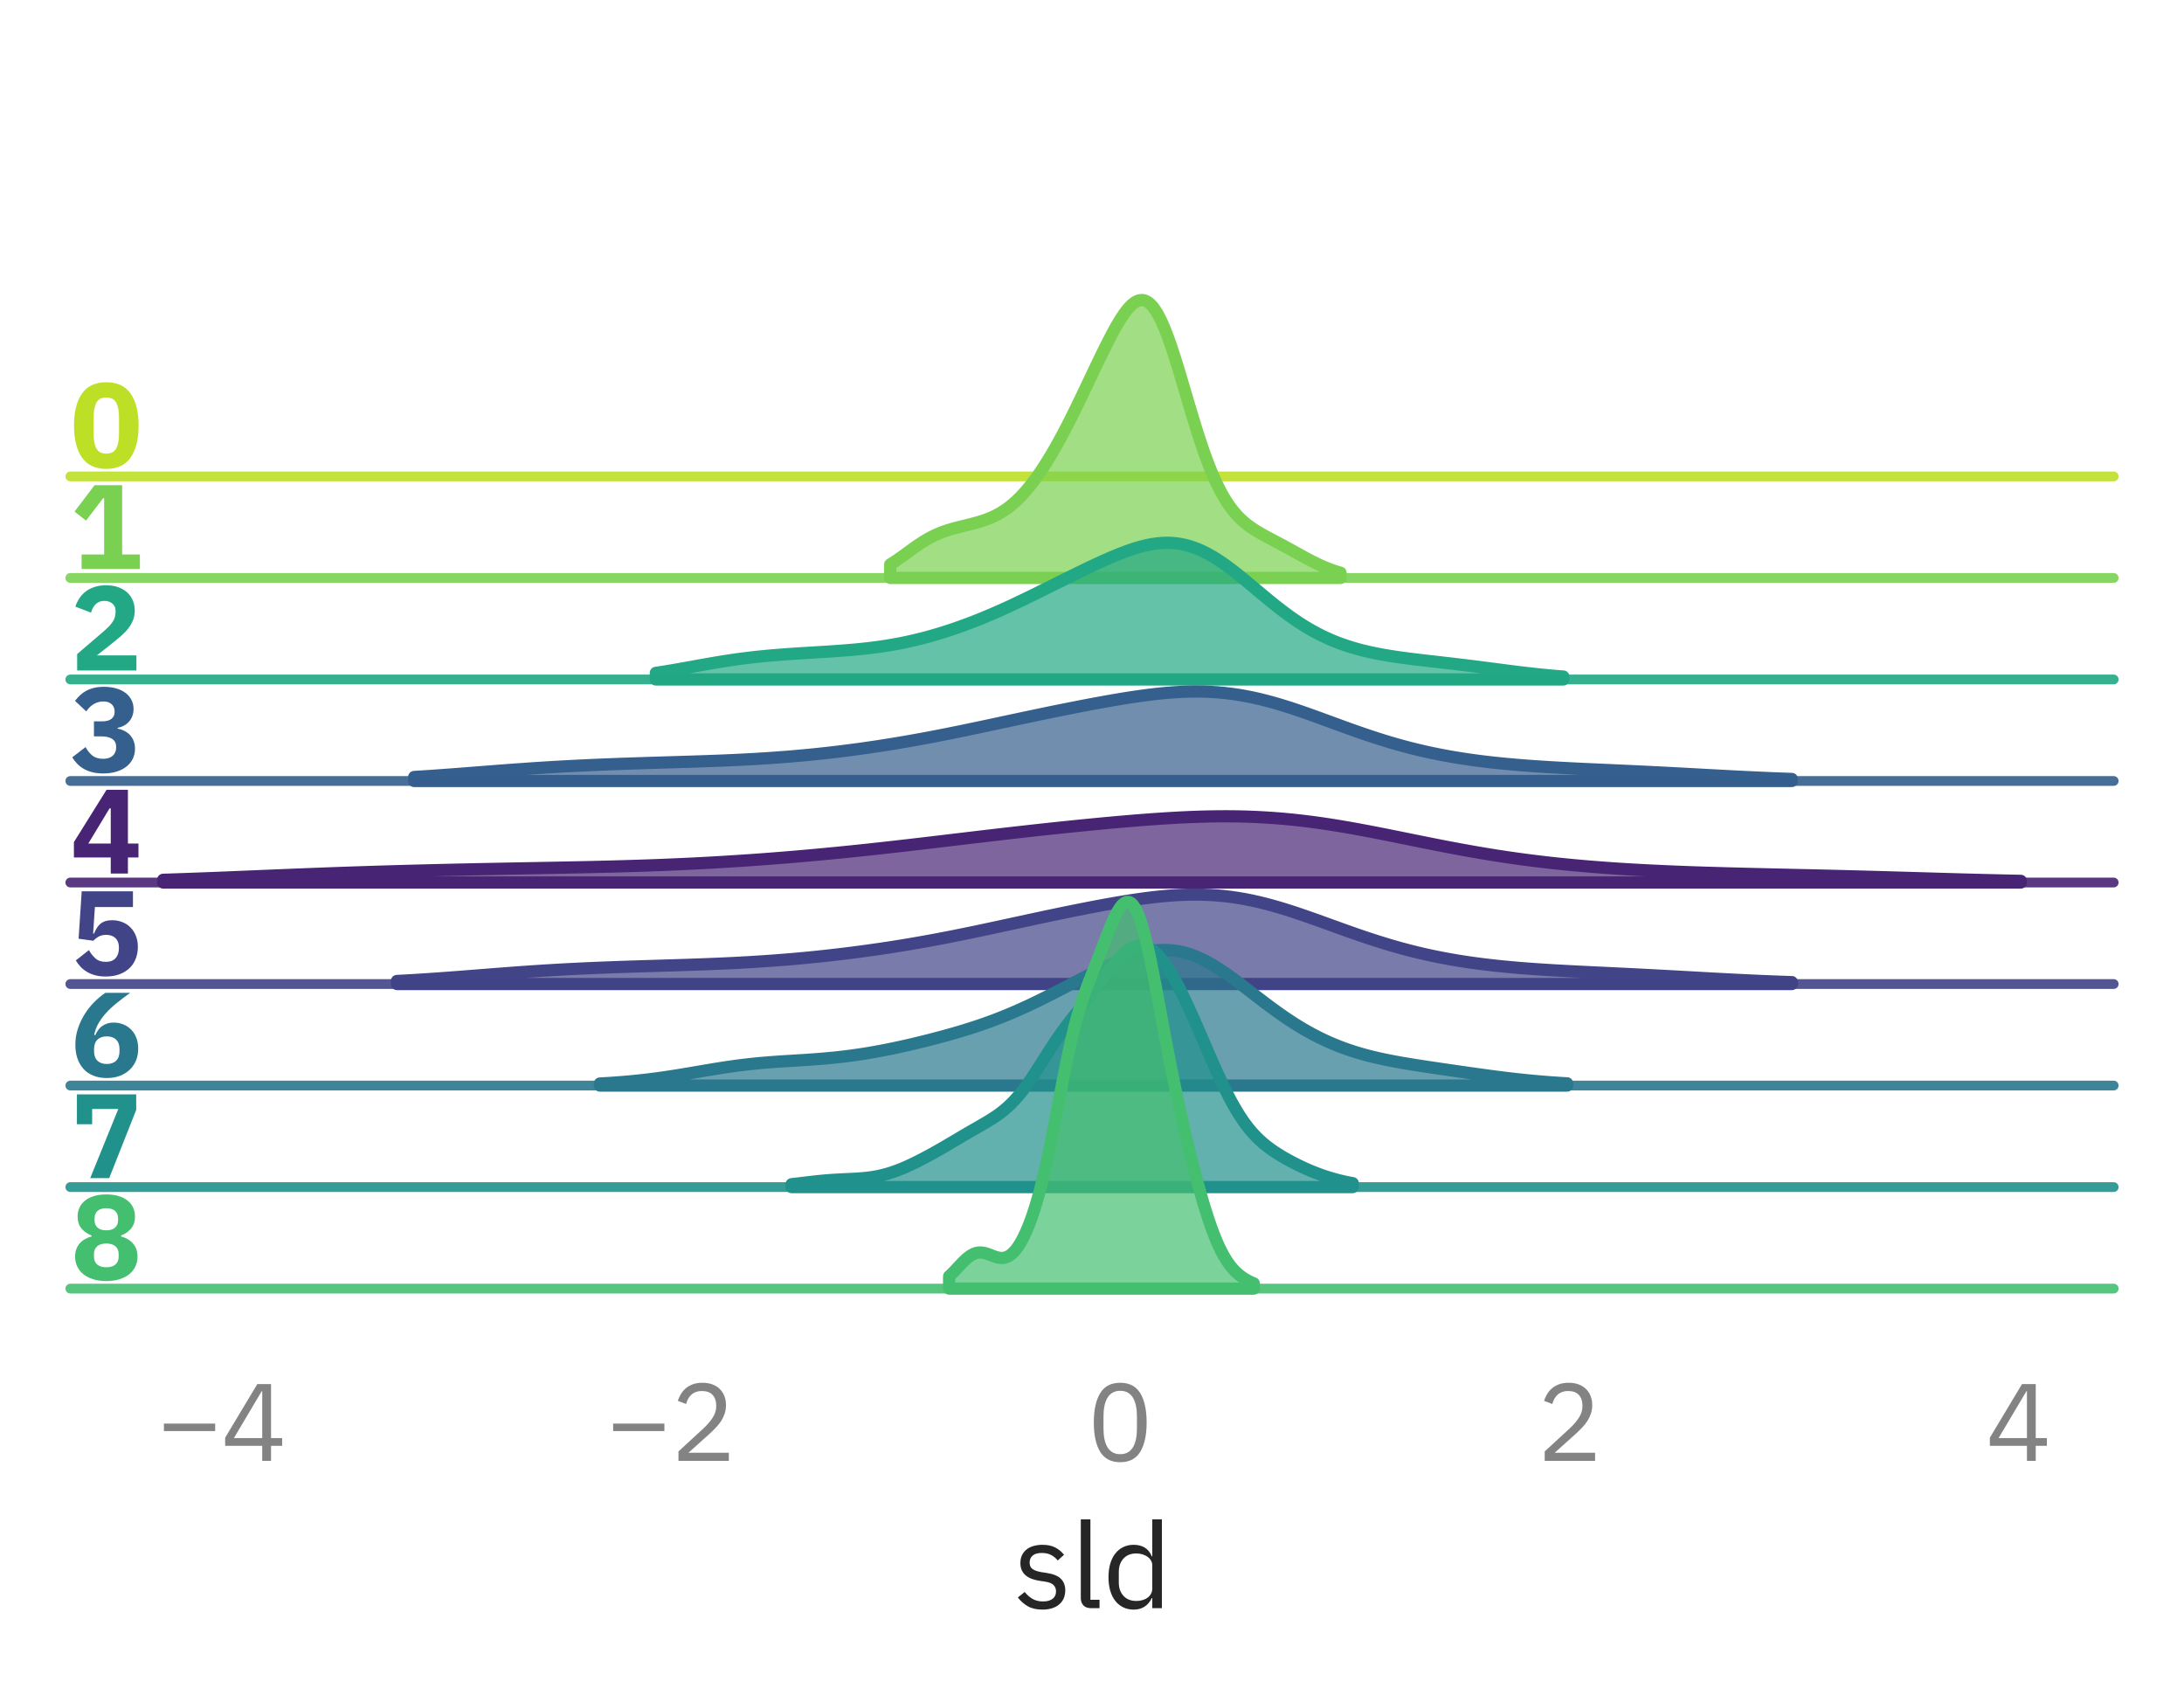 <?xml version="1.0" encoding="utf-8" standalone="no"?>
<!DOCTYPE svg PUBLIC "-//W3C//DTD SVG 1.1//EN"
  "http://www.w3.org/Graphics/SVG/1.1/DTD/svg11.dtd">
<svg xmlns:xlink="http://www.w3.org/1999/xlink" width="223.65pt" height="174.26pt" viewBox="0 0 223.65 174.26" xmlns="http://www.w3.org/2000/svg" version="1.1">
 <defs>
  <style type="text/css">*{stroke-linejoin: round; stroke-linecap: butt}</style>
 </defs>
 <g id="figure_1">
  <g id="patch_1">
   <path d="M 0 174.26 
L 223.65 174.26 
L 223.65 0 
L 0 0 
L 0 174.26 
z
" style="fill: none"/>
  </g>
  <g id="axes_1">
   <g id="patch_2">
    <path d="M 7.2 48.78 
L 216.45 48.78 
L 216.45 7.2 
L 7.2 7.2 
L 7.2 48.78 
z
" style="fill: none"/>
   </g>
   <g id="matplotlib.axis_1">
    <g id="xtick_1"/>
    <g id="xtick_2"/>
    <g id="xtick_3"/>
    <g id="xtick_4"/>
    <g id="xtick_5"/>
   </g>
   <g id="matplotlib.axis_2"/>
   <g id="line2d_1">
    <path d="M 7.2 48.78 
L 216.45 48.78 
" style="fill: none; stroke: #bddf26; stroke-opacity: 0.9; stroke-linecap: round"/>
   </g>
   <g id="text_1">
    <!-- 0 -->
    <g style="fill: #bddf26" transform="translate(7.2 47.862) scale(0.12 -0.12)">
     <defs>
      <path id="IBMPlexSans-Bold-30" d="M 1920 -77 
Q 1043 -77 620 531 
Q 198 1139 198 2234 
Q 198 3328 620 3936 
Q 1043 4544 1920 4544 
Q 2797 4544 3219 3936 
Q 3642 3328 3642 2234 
Q 3642 1139 3219 531 
Q 2797 -77 1920 -77 
z
M 1920 736 
Q 2304 736 2451 1017 
Q 2598 1299 2598 1811 
L 2598 2656 
Q 2598 3168 2451 3449 
Q 2304 3731 1920 3731 
Q 1536 3731 1389 3449 
Q 1242 3168 1242 2656 
L 1242 1811 
Q 1242 1299 1389 1017 
Q 1536 736 1920 736 
z
" transform="scale(0.016)"/>
     </defs>
     <use xlink:href="#IBMPlexSans-Bold-30"/>
    </g>
   </g>
  </g>
  <g id="axes_2">
   <g id="patch_3">
    <path d="M 7.2 59.175 
L 216.45 59.175 
L 216.45 17.595 
L 7.2 17.595 
L 7.2 59.175 
z
" style="fill: none"/>
   </g>
   <g id="matplotlib.axis_3">
    <g id="xtick_6"/>
    <g id="xtick_7"/>
    <g id="xtick_8"/>
    <g id="xtick_9"/>
    <g id="xtick_10"/>
   </g>
   <g id="matplotlib.axis_4"/>
   <g id="FillBetweenPolyCollection_1">
    <defs>
     <path id="m49d93e8164" d="M 91.161 -116.467 
L 91.161 -115.085 
L 91.393 -115.085 
L 91.625 -115.085 
L 91.857 -115.085 
L 92.088 -115.085 
L 92.32 -115.085 
L 92.552 -115.085 
L 92.783 -115.085 
L 93.015 -115.085 
L 93.247 -115.085 
L 93.479 -115.085 
L 93.71 -115.085 
L 93.942 -115.085 
L 94.174 -115.085 
L 94.406 -115.085 
L 94.637 -115.085 
L 94.869 -115.085 
L 95.101 -115.085 
L 95.332 -115.085 
L 95.564 -115.085 
L 95.796 -115.085 
L 96.028 -115.085 
L 96.259 -115.085 
L 96.491 -115.085 
L 96.723 -115.085 
L 96.954 -115.085 
L 97.186 -115.085 
L 97.418 -115.085 
L 97.65 -115.085 
L 97.881 -115.085 
L 98.113 -115.085 
L 98.345 -115.085 
L 98.576 -115.085 
L 98.808 -115.085 
L 99.04 -115.085 
L 99.272 -115.085 
L 99.503 -115.085 
L 99.735 -115.085 
L 99.967 -115.085 
L 100.199 -115.085 
L 100.43 -115.085 
L 100.662 -115.085 
L 100.894 -115.085 
L 101.125 -115.085 
L 101.357 -115.085 
L 101.589 -115.085 
L 101.821 -115.085 
L 102.052 -115.085 
L 102.284 -115.085 
L 102.516 -115.085 
L 102.747 -115.085 
L 102.979 -115.085 
L 103.211 -115.085 
L 103.443 -115.085 
L 103.674 -115.085 
L 103.906 -115.085 
L 104.138 -115.085 
L 104.369 -115.085 
L 104.601 -115.085 
L 104.833 -115.085 
L 105.065 -115.085 
L 105.296 -115.085 
L 105.528 -115.085 
L 105.76 -115.085 
L 105.992 -115.085 
L 106.223 -115.085 
L 106.455 -115.085 
L 106.687 -115.085 
L 106.918 -115.085 
L 107.15 -115.085 
L 107.382 -115.085 
L 107.614 -115.085 
L 107.845 -115.085 
L 108.077 -115.085 
L 108.309 -115.085 
L 108.54 -115.085 
L 108.772 -115.085 
L 109.004 -115.085 
L 109.236 -115.085 
L 109.467 -115.085 
L 109.699 -115.085 
L 109.931 -115.085 
L 110.162 -115.085 
L 110.394 -115.085 
L 110.626 -115.085 
L 110.858 -115.085 
L 111.089 -115.085 
L 111.321 -115.085 
L 111.553 -115.085 
L 111.785 -115.085 
L 112.016 -115.085 
L 112.248 -115.085 
L 112.48 -115.085 
L 112.711 -115.085 
L 112.943 -115.085 
L 113.175 -115.085 
L 113.407 -115.085 
L 113.638 -115.085 
L 113.87 -115.085 
L 114.102 -115.085 
L 114.333 -115.085 
L 114.565 -115.085 
L 114.797 -115.085 
L 115.029 -115.085 
L 115.26 -115.085 
L 115.492 -115.085 
L 115.724 -115.085 
L 115.955 -115.085 
L 116.187 -115.085 
L 116.419 -115.085 
L 116.651 -115.085 
L 116.882 -115.085 
L 117.114 -115.085 
L 117.346 -115.085 
L 117.578 -115.085 
L 117.809 -115.085 
L 118.041 -115.085 
L 118.273 -115.085 
L 118.504 -115.085 
L 118.736 -115.085 
L 118.968 -115.085 
L 119.2 -115.085 
L 119.431 -115.085 
L 119.663 -115.085 
L 119.895 -115.085 
L 120.126 -115.085 
L 120.358 -115.085 
L 120.59 -115.085 
L 120.822 -115.085 
L 121.053 -115.085 
L 121.285 -115.085 
L 121.517 -115.085 
L 121.749 -115.085 
L 121.98 -115.085 
L 122.212 -115.085 
L 122.444 -115.085 
L 122.675 -115.085 
L 122.907 -115.085 
L 123.139 -115.085 
L 123.371 -115.085 
L 123.602 -115.085 
L 123.834 -115.085 
L 124.066 -115.085 
L 124.297 -115.085 
L 124.529 -115.085 
L 124.761 -115.085 
L 124.993 -115.085 
L 125.224 -115.085 
L 125.456 -115.085 
L 125.688 -115.085 
L 125.919 -115.085 
L 126.151 -115.085 
L 126.383 -115.085 
L 126.615 -115.085 
L 126.846 -115.085 
L 127.078 -115.085 
L 127.31 -115.085 
L 127.542 -115.085 
L 127.773 -115.085 
L 128.005 -115.085 
L 128.237 -115.085 
L 128.468 -115.085 
L 128.7 -115.085 
L 128.932 -115.085 
L 129.164 -115.085 
L 129.395 -115.085 
L 129.627 -115.085 
L 129.859 -115.085 
L 130.09 -115.085 
L 130.322 -115.085 
L 130.554 -115.085 
L 130.786 -115.085 
L 131.017 -115.085 
L 131.249 -115.085 
L 131.481 -115.085 
L 131.712 -115.085 
L 131.944 -115.085 
L 132.176 -115.085 
L 132.408 -115.085 
L 132.639 -115.085 
L 132.871 -115.085 
L 133.103 -115.085 
L 133.335 -115.085 
L 133.566 -115.085 
L 133.798 -115.085 
L 134.03 -115.085 
L 134.261 -115.085 
L 134.493 -115.085 
L 134.725 -115.085 
L 134.957 -115.085 
L 135.188 -115.085 
L 135.42 -115.085 
L 135.652 -115.085 
L 135.883 -115.085 
L 136.115 -115.085 
L 136.347 -115.085 
L 136.579 -115.085 
L 136.81 -115.085 
L 137.042 -115.085 
L 137.274 -115.085 
L 137.274 -115.624 
L 137.274 -115.624 
L 137.042 -115.689 
L 136.81 -115.759 
L 136.579 -115.834 
L 136.347 -115.915 
L 136.115 -116 
L 135.883 -116.09 
L 135.652 -116.186 
L 135.42 -116.285 
L 135.188 -116.389 
L 134.957 -116.498 
L 134.725 -116.61 
L 134.493 -116.725 
L 134.261 -116.844 
L 134.03 -116.965 
L 133.798 -117.088 
L 133.566 -117.213 
L 133.335 -117.34 
L 133.103 -117.468 
L 132.871 -117.596 
L 132.639 -117.724 
L 132.408 -117.853 
L 132.176 -117.981 
L 131.944 -118.108 
L 131.712 -118.235 
L 131.481 -118.36 
L 131.249 -118.485 
L 131.017 -118.609 
L 130.786 -118.732 
L 130.554 -118.854 
L 130.322 -118.977 
L 130.09 -119.099 
L 129.859 -119.222 
L 129.627 -119.347 
L 129.395 -119.474 
L 129.164 -119.603 
L 128.932 -119.737 
L 128.7 -119.876 
L 128.468 -120.02 
L 128.237 -120.173 
L 128.005 -120.334 
L 127.773 -120.505 
L 127.542 -120.689 
L 127.31 -120.886 
L 127.078 -121.097 
L 126.846 -121.326 
L 126.615 -121.573 
L 126.383 -121.841 
L 126.151 -122.13 
L 125.919 -122.443 
L 125.688 -122.781 
L 125.456 -123.146 
L 125.224 -123.538 
L 124.993 -123.959 
L 124.761 -124.411 
L 124.529 -124.893 
L 124.297 -125.406 
L 124.066 -125.95 
L 123.834 -126.525 
L 123.602 -127.13 
L 123.371 -127.765 
L 123.139 -128.428 
L 122.907 -129.117 
L 122.675 -129.83 
L 122.444 -130.565 
L 122.212 -131.318 
L 121.98 -132.086 
L 121.749 -132.864 
L 121.517 -133.65 
L 121.285 -134.437 
L 121.053 -135.222 
L 120.822 -135.998 
L 120.59 -136.761 
L 120.358 -137.506 
L 120.126 -138.227 
L 119.895 -138.918 
L 119.663 -139.576 
L 119.431 -140.194 
L 119.2 -140.769 
L 118.968 -141.297 
L 118.736 -141.773 
L 118.504 -142.196 
L 118.273 -142.563 
L 118.041 -142.872 
L 117.809 -143.123 
L 117.578 -143.314 
L 117.346 -143.447 
L 117.114 -143.523 
L 116.882 -143.542 
L 116.651 -143.508 
L 116.419 -143.423 
L 116.187 -143.289 
L 115.955 -143.111 
L 115.724 -142.891 
L 115.492 -142.634 
L 115.26 -142.342 
L 115.029 -142.019 
L 114.797 -141.669 
L 114.565 -141.295 
L 114.333 -140.9 
L 114.102 -140.488 
L 113.87 -140.059 
L 113.638 -139.618 
L 113.407 -139.166 
L 113.175 -138.705 
L 112.943 -138.236 
L 112.711 -137.762 
L 112.48 -137.282 
L 112.248 -136.799 
L 112.016 -136.314 
L 111.785 -135.827 
L 111.553 -135.339 
L 111.321 -134.852 
L 111.089 -134.365 
L 110.858 -133.88 
L 110.626 -133.398 
L 110.394 -132.918 
L 110.162 -132.443 
L 109.931 -131.972 
L 109.699 -131.507 
L 109.467 -131.048 
L 109.236 -130.595 
L 109.004 -130.15 
L 108.772 -129.712 
L 108.54 -129.282 
L 108.309 -128.861 
L 108.077 -128.449 
L 107.845 -128.046 
L 107.614 -127.652 
L 107.382 -127.268 
L 107.15 -126.894 
L 106.918 -126.53 
L 106.687 -126.177 
L 106.455 -125.834 
L 106.223 -125.502 
L 105.992 -125.182 
L 105.76 -124.872 
L 105.528 -124.574 
L 105.296 -124.288 
L 105.065 -124.014 
L 104.833 -123.752 
L 104.601 -123.502 
L 104.369 -123.264 
L 104.138 -123.038 
L 103.906 -122.824 
L 103.674 -122.623 
L 103.443 -122.434 
L 103.211 -122.256 
L 102.979 -122.09 
L 102.747 -121.934 
L 102.516 -121.79 
L 102.284 -121.655 
L 102.052 -121.53 
L 101.821 -121.415 
L 101.589 -121.308 
L 101.357 -121.208 
L 101.125 -121.116 
L 100.894 -121.03 
L 100.662 -120.951 
L 100.43 -120.876 
L 100.199 -120.806 
L 99.967 -120.74 
L 99.735 -120.677 
L 99.503 -120.616 
L 99.272 -120.558 
L 99.04 -120.5 
L 98.808 -120.444 
L 98.576 -120.387 
L 98.345 -120.33 
L 98.113 -120.272 
L 97.881 -120.212 
L 97.65 -120.15 
L 97.418 -120.084 
L 97.186 -120.014 
L 96.954 -119.941 
L 96.723 -119.862 
L 96.491 -119.778 
L 96.259 -119.687 
L 96.028 -119.591 
L 95.796 -119.487 
L 95.564 -119.377 
L 95.332 -119.259 
L 95.101 -119.134 
L 94.869 -119.002 
L 94.637 -118.863 
L 94.406 -118.718 
L 94.174 -118.566 
L 93.942 -118.41 
L 93.71 -118.248 
L 93.479 -118.084 
L 93.247 -117.916 
L 93.015 -117.747 
L 92.783 -117.577 
L 92.552 -117.408 
L 92.32 -117.241 
L 92.088 -117.077 
L 91.857 -116.916 
L 91.625 -116.761 
L 91.393 -116.611 
L 91.161 -116.467 
z
" style="stroke: #7ad151; stroke-width: 1.25"/>
    </defs>
    <g>
     <use xlink:href="#m49d93e8164" x="0" y="174.26" style="fill: #7ad151; fill-opacity: 0.7; stroke: #7ad151; stroke-width: 1.25"/>
    </g>
   </g>
   <g id="line2d_2">
    <path d="M 7.2 59.175 
L 216.45 59.175 
" style="fill: none; stroke: #7ad151; stroke-opacity: 0.9; stroke-linecap: round"/>
   </g>
   <g id="text_2">
    <!-- 1 -->
    <g style="fill: #7ad151" transform="translate(7.2 58.257) scale(0.12 -0.12)">
     <defs>
      <path id="IBMPlexSans-Bold-31" d="M 602 0 
L 602 774 
L 1805 774 
L 1805 3770 
L 1747 3770 
L 838 2579 
L 224 3059 
L 1293 4467 
L 2765 4467 
L 2765 774 
L 3712 774 
L 3712 0 
L 602 0 
z
" transform="scale(0.016)"/>
     </defs>
     <use xlink:href="#IBMPlexSans-Bold-31"/>
    </g>
   </g>
  </g>
  <g id="axes_3">
   <g id="patch_4">
    <path d="M 7.2 69.57 
L 216.45 69.57 
L 216.45 27.99 
L 7.2 27.99 
L 7.2 69.57 
z
" style="fill: none"/>
   </g>
   <g id="matplotlib.axis_5">
    <g id="xtick_11"/>
    <g id="xtick_12"/>
    <g id="xtick_13"/>
    <g id="xtick_14"/>
    <g id="xtick_15"/>
   </g>
   <g id="matplotlib.axis_6"/>
   <g id="FillBetweenPolyCollection_2">
    <defs>
     <path id="mb2844c0084" d="M 67.16 -105.365 
L 67.16 -104.69 
L 67.627 -104.69 
L 68.094 -104.69 
L 68.561 -104.69 
L 69.028 -104.69 
L 69.495 -104.69 
L 69.962 -104.69 
L 70.429 -104.69 
L 70.896 -104.69 
L 71.363 -104.69 
L 71.83 -104.69 
L 72.297 -104.69 
L 72.764 -104.69 
L 73.231 -104.69 
L 73.698 -104.69 
L 74.165 -104.69 
L 74.632 -104.69 
L 75.099 -104.69 
L 75.566 -104.69 
L 76.033 -104.69 
L 76.5 -104.69 
L 76.967 -104.69 
L 77.434 -104.69 
L 77.901 -104.69 
L 78.368 -104.69 
L 78.835 -104.69 
L 79.302 -104.69 
L 79.769 -104.69 
L 80.236 -104.69 
L 80.703 -104.69 
L 81.17 -104.69 
L 81.637 -104.69 
L 82.104 -104.69 
L 82.571 -104.69 
L 83.038 -104.69 
L 83.505 -104.69 
L 83.972 -104.69 
L 84.439 -104.69 
L 84.906 -104.69 
L 85.373 -104.69 
L 85.84 -104.69 
L 86.307 -104.69 
L 86.774 -104.69 
L 87.241 -104.69 
L 87.708 -104.69 
L 88.175 -104.69 
L 88.642 -104.69 
L 89.109 -104.69 
L 89.576 -104.69 
L 90.043 -104.69 
L 90.51 -104.69 
L 90.977 -104.69 
L 91.444 -104.69 
L 91.911 -104.69 
L 92.378 -104.69 
L 92.845 -104.69 
L 93.311 -104.69 
L 93.778 -104.69 
L 94.245 -104.69 
L 94.712 -104.69 
L 95.179 -104.69 
L 95.646 -104.69 
L 96.113 -104.69 
L 96.58 -104.69 
L 97.047 -104.69 
L 97.514 -104.69 
L 97.981 -104.69 
L 98.448 -104.69 
L 98.915 -104.69 
L 99.382 -104.69 
L 99.849 -104.69 
L 100.316 -104.69 
L 100.783 -104.69 
L 101.25 -104.69 
L 101.717 -104.69 
L 102.184 -104.69 
L 102.651 -104.69 
L 103.118 -104.69 
L 103.585 -104.69 
L 104.052 -104.69 
L 104.519 -104.69 
L 104.986 -104.69 
L 105.453 -104.69 
L 105.92 -104.69 
L 106.387 -104.69 
L 106.854 -104.69 
L 107.321 -104.69 
L 107.788 -104.69 
L 108.255 -104.69 
L 108.722 -104.69 
L 109.189 -104.69 
L 109.656 -104.69 
L 110.123 -104.69 
L 110.59 -104.69 
L 111.057 -104.69 
L 111.524 -104.69 
L 111.991 -104.69 
L 112.458 -104.69 
L 112.925 -104.69 
L 113.392 -104.69 
L 113.859 -104.69 
L 114.326 -104.69 
L 114.793 -104.69 
L 115.26 -104.69 
L 115.727 -104.69 
L 116.194 -104.69 
L 116.661 -104.69 
L 117.128 -104.69 
L 117.595 -104.69 
L 118.062 -104.69 
L 118.529 -104.69 
L 118.996 -104.69 
L 119.463 -104.69 
L 119.93 -104.69 
L 120.397 -104.69 
L 120.864 -104.69 
L 121.331 -104.69 
L 121.798 -104.69 
L 122.265 -104.69 
L 122.732 -104.69 
L 123.199 -104.69 
L 123.666 -104.69 
L 124.133 -104.69 
L 124.6 -104.69 
L 125.067 -104.69 
L 125.534 -104.69 
L 126.001 -104.69 
L 126.468 -104.69 
L 126.935 -104.69 
L 127.402 -104.69 
L 127.869 -104.69 
L 128.336 -104.69 
L 128.803 -104.69 
L 129.27 -104.69 
L 129.737 -104.69 
L 130.204 -104.69 
L 130.671 -104.69 
L 131.138 -104.69 
L 131.604 -104.69 
L 132.071 -104.69 
L 132.538 -104.69 
L 133.005 -104.69 
L 133.472 -104.69 
L 133.939 -104.69 
L 134.406 -104.69 
L 134.873 -104.69 
L 135.34 -104.69 
L 135.807 -104.69 
L 136.274 -104.69 
L 136.741 -104.69 
L 137.208 -104.69 
L 137.675 -104.69 
L 138.142 -104.69 
L 138.609 -104.69 
L 139.076 -104.69 
L 139.543 -104.69 
L 140.01 -104.69 
L 140.477 -104.69 
L 140.944 -104.69 
L 141.411 -104.69 
L 141.878 -104.69 
L 142.345 -104.69 
L 142.812 -104.69 
L 143.279 -104.69 
L 143.746 -104.69 
L 144.213 -104.69 
L 144.68 -104.69 
L 145.147 -104.69 
L 145.614 -104.69 
L 146.081 -104.69 
L 146.548 -104.69 
L 147.015 -104.69 
L 147.482 -104.69 
L 147.949 -104.69 
L 148.416 -104.69 
L 148.883 -104.69 
L 149.35 -104.69 
L 149.817 -104.69 
L 150.284 -104.69 
L 150.751 -104.69 
L 151.218 -104.69 
L 151.685 -104.69 
L 152.152 -104.69 
L 152.619 -104.69 
L 153.086 -104.69 
L 153.553 -104.69 
L 154.02 -104.69 
L 154.487 -104.69 
L 154.954 -104.69 
L 155.421 -104.69 
L 155.888 -104.69 
L 156.355 -104.69 
L 156.822 -104.69 
L 157.289 -104.69 
L 157.756 -104.69 
L 158.223 -104.69 
L 158.69 -104.69 
L 159.157 -104.69 
L 159.624 -104.69 
L 160.091 -104.69 
L 160.091 -104.989 
L 160.091 -104.989 
L 159.624 -105.025 
L 159.157 -105.064 
L 158.69 -105.105 
L 158.223 -105.149 
L 157.756 -105.196 
L 157.289 -105.245 
L 156.822 -105.296 
L 156.355 -105.349 
L 155.888 -105.404 
L 155.421 -105.461 
L 154.954 -105.519 
L 154.487 -105.579 
L 154.02 -105.639 
L 153.553 -105.699 
L 153.086 -105.76 
L 152.619 -105.821 
L 152.152 -105.882 
L 151.685 -105.942 
L 151.218 -106.002 
L 150.751 -106.061 
L 150.284 -106.119 
L 149.817 -106.176 
L 149.35 -106.232 
L 148.883 -106.287 
L 148.416 -106.342 
L 147.949 -106.395 
L 147.482 -106.449 
L 147.015 -106.502 
L 146.548 -106.555 
L 146.081 -106.608 
L 145.614 -106.663 
L 145.147 -106.718 
L 144.68 -106.775 
L 144.213 -106.834 
L 143.746 -106.896 
L 143.279 -106.961 
L 142.812 -107.029 
L 142.345 -107.102 
L 141.878 -107.179 
L 141.411 -107.263 
L 140.944 -107.352 
L 140.477 -107.449 
L 140.01 -107.553 
L 139.543 -107.666 
L 139.076 -107.788 
L 138.609 -107.919 
L 138.142 -108.062 
L 137.675 -108.217 
L 137.208 -108.383 
L 136.741 -108.563 
L 136.274 -108.756 
L 135.807 -108.964 
L 135.34 -109.186 
L 134.873 -109.424 
L 134.406 -109.677 
L 133.939 -109.946 
L 133.472 -110.23 
L 133.005 -110.529 
L 132.538 -110.843 
L 132.071 -111.172 
L 131.604 -111.513 
L 131.138 -111.867 
L 130.671 -112.232 
L 130.204 -112.606 
L 129.737 -112.988 
L 129.27 -113.376 
L 128.803 -113.767 
L 128.336 -114.159 
L 127.869 -114.549 
L 127.402 -114.936 
L 126.935 -115.316 
L 126.468 -115.687 
L 126.001 -116.046 
L 125.534 -116.39 
L 125.067 -116.717 
L 124.6 -117.024 
L 124.133 -117.309 
L 123.666 -117.571 
L 123.199 -117.808 
L 122.732 -118.017 
L 122.265 -118.199 
L 121.798 -118.352 
L 121.331 -118.475 
L 120.864 -118.57 
L 120.397 -118.636 
L 119.93 -118.674 
L 119.463 -118.684 
L 118.996 -118.668 
L 118.529 -118.627 
L 118.062 -118.563 
L 117.595 -118.477 
L 117.128 -118.372 
L 116.661 -118.248 
L 116.194 -118.109 
L 115.727 -117.955 
L 115.26 -117.788 
L 114.793 -117.61 
L 114.326 -117.423 
L 113.859 -117.228 
L 113.392 -117.026 
L 112.925 -116.818 
L 112.458 -116.605 
L 111.991 -116.387 
L 111.524 -116.167 
L 111.057 -115.943 
L 110.59 -115.717 
L 110.123 -115.489 
L 109.656 -115.259 
L 109.189 -115.028 
L 108.722 -114.796 
L 108.255 -114.564 
L 107.788 -114.331 
L 107.321 -114.098 
L 106.854 -113.866 
L 106.387 -113.635 
L 105.92 -113.404 
L 105.453 -113.176 
L 104.986 -112.949 
L 104.519 -112.725 
L 104.052 -112.503 
L 103.585 -112.284 
L 103.118 -112.068 
L 102.651 -111.857 
L 102.184 -111.649 
L 101.717 -111.445 
L 101.25 -111.245 
L 100.783 -111.05 
L 100.316 -110.86 
L 99.849 -110.674 
L 99.382 -110.493 
L 98.915 -110.318 
L 98.448 -110.147 
L 97.981 -109.982 
L 97.514 -109.821 
L 97.047 -109.667 
L 96.58 -109.517 
L 96.113 -109.374 
L 95.646 -109.236 
L 95.179 -109.104 
L 94.712 -108.977 
L 94.245 -108.857 
L 93.778 -108.742 
L 93.311 -108.634 
L 92.845 -108.531 
L 92.378 -108.435 
L 91.911 -108.344 
L 91.444 -108.259 
L 90.977 -108.18 
L 90.51 -108.107 
L 90.043 -108.038 
L 89.576 -107.975 
L 89.109 -107.917 
L 88.642 -107.863 
L 88.175 -107.813 
L 87.708 -107.767 
L 87.241 -107.724 
L 86.774 -107.685 
L 86.307 -107.648 
L 85.84 -107.613 
L 85.373 -107.581 
L 84.906 -107.55 
L 84.439 -107.52 
L 83.972 -107.491 
L 83.505 -107.463 
L 83.038 -107.434 
L 82.571 -107.406 
L 82.104 -107.377 
L 81.637 -107.347 
L 81.17 -107.317 
L 80.703 -107.285 
L 80.236 -107.251 
L 79.769 -107.215 
L 79.302 -107.177 
L 78.835 -107.137 
L 78.368 -107.094 
L 77.901 -107.048 
L 77.434 -107 
L 76.967 -106.947 
L 76.5 -106.892 
L 76.033 -106.833 
L 75.566 -106.771 
L 75.099 -106.705 
L 74.632 -106.636 
L 74.165 -106.564 
L 73.698 -106.489 
L 73.231 -106.411 
L 72.764 -106.331 
L 72.297 -106.249 
L 71.83 -106.166 
L 71.363 -106.082 
L 70.896 -105.997 
L 70.429 -105.912 
L 69.962 -105.828 
L 69.495 -105.745 
L 69.028 -105.664 
L 68.561 -105.585 
L 68.094 -105.508 
L 67.627 -105.435 
L 67.16 -105.365 
z
" style="stroke: #22a884; stroke-width: 1.25"/>
    </defs>
    <g>
     <use xlink:href="#mb2844c0084" x="0" y="174.26" style="fill: #22a884; fill-opacity: 0.7; stroke: #22a884; stroke-width: 1.25"/>
    </g>
   </g>
   <g id="line2d_3">
    <path d="M 7.2 69.57 
L 216.45 69.57 
" style="fill: none; stroke: #22a884; stroke-opacity: 0.9; stroke-linecap: round"/>
   </g>
   <g id="text_3">
    <!-- 2 -->
    <g style="fill: #22a884" transform="translate(7.2 68.652) scale(0.12 -0.12)">
     <defs>
      <path id="IBMPlexSans-Bold-32" d="M 3526 0 
L 365 0 
L 365 877 
L 1741 2054 
Q 1926 2214 2054 2345 
Q 2182 2477 2262 2601 
Q 2342 2726 2377 2848 
Q 2413 2970 2413 3110 
L 2413 3200 
Q 2413 3328 2361 3424 
Q 2310 3520 2227 3584 
Q 2144 3648 2038 3680 
Q 1933 3712 1824 3712 
Q 1664 3712 1545 3661 
Q 1427 3610 1340 3523 
Q 1254 3437 1196 3325 
Q 1139 3213 1107 3085 
L 269 3405 
Q 346 3635 480 3843 
Q 614 4051 816 4208 
Q 1018 4365 1293 4454 
Q 1568 4544 1914 4544 
Q 2278 4544 2560 4441 
Q 2842 4339 3037 4160 
Q 3232 3981 3334 3734 
Q 3437 3488 3437 3200 
Q 3437 2912 3341 2675 
Q 3245 2438 3081 2230 
Q 2918 2022 2700 1836 
Q 2483 1651 2246 1459 
L 1414 806 
L 3526 806 
L 3526 0 
z
" transform="scale(0.016)"/>
     </defs>
     <use xlink:href="#IBMPlexSans-Bold-32"/>
    </g>
   </g>
  </g>
  <g id="axes_4">
   <g id="patch_5">
    <path d="M 7.2 79.965 
L 216.45 79.965 
L 216.45 38.385 
L 7.2 38.385 
L 7.2 79.965 
z
" style="fill: none"/>
   </g>
   <g id="matplotlib.axis_7">
    <g id="xtick_16"/>
    <g id="xtick_17"/>
    <g id="xtick_18"/>
    <g id="xtick_19"/>
    <g id="xtick_20"/>
   </g>
   <g id="matplotlib.axis_8"/>
   <g id="FillBetweenPolyCollection_3">
    <defs>
     <path id="med87faa844" d="M 42.417 -94.705 
L 42.417 -94.295 
L 43.125 -94.295 
L 43.834 -94.295 
L 44.543 -94.295 
L 45.252 -94.295 
L 45.961 -94.295 
L 46.67 -94.295 
L 47.379 -94.295 
L 48.088 -94.295 
L 48.797 -94.295 
L 49.506 -94.295 
L 50.214 -94.295 
L 50.923 -94.295 
L 51.632 -94.295 
L 52.341 -94.295 
L 53.05 -94.295 
L 53.759 -94.295 
L 54.468 -94.295 
L 55.177 -94.295 
L 55.886 -94.295 
L 56.595 -94.295 
L 57.304 -94.295 
L 58.012 -94.295 
L 58.721 -94.295 
L 59.43 -94.295 
L 60.139 -94.295 
L 60.848 -94.295 
L 61.557 -94.295 
L 62.266 -94.295 
L 62.975 -94.295 
L 63.684 -94.295 
L 64.393 -94.295 
L 65.102 -94.295 
L 65.81 -94.295 
L 66.519 -94.295 
L 67.228 -94.295 
L 67.937 -94.295 
L 68.646 -94.295 
L 69.355 -94.295 
L 70.064 -94.295 
L 70.773 -94.295 
L 71.482 -94.295 
L 72.191 -94.295 
L 72.899 -94.295 
L 73.608 -94.295 
L 74.317 -94.295 
L 75.026 -94.295 
L 75.735 -94.295 
L 76.444 -94.295 
L 77.153 -94.295 
L 77.862 -94.295 
L 78.571 -94.295 
L 79.28 -94.295 
L 79.989 -94.295 
L 80.697 -94.295 
L 81.406 -94.295 
L 82.115 -94.295 
L 82.824 -94.295 
L 83.533 -94.295 
L 84.242 -94.295 
L 84.951 -94.295 
L 85.66 -94.295 
L 86.369 -94.295 
L 87.078 -94.295 
L 87.787 -94.295 
L 88.495 -94.295 
L 89.204 -94.295 
L 89.913 -94.295 
L 90.622 -94.295 
L 91.331 -94.295 
L 92.04 -94.295 
L 92.749 -94.295 
L 93.458 -94.295 
L 94.167 -94.295 
L 94.876 -94.295 
L 95.585 -94.295 
L 96.293 -94.295 
L 97.002 -94.295 
L 97.711 -94.295 
L 98.42 -94.295 
L 99.129 -94.295 
L 99.838 -94.295 
L 100.547 -94.295 
L 101.256 -94.295 
L 101.965 -94.295 
L 102.674 -94.295 
L 103.382 -94.295 
L 104.091 -94.295 
L 104.8 -94.295 
L 105.509 -94.295 
L 106.218 -94.295 
L 106.927 -94.295 
L 107.636 -94.295 
L 108.345 -94.295 
L 109.054 -94.295 
L 109.763 -94.295 
L 110.472 -94.295 
L 111.18 -94.295 
L 111.889 -94.295 
L 112.598 -94.295 
L 113.307 -94.295 
L 114.016 -94.295 
L 114.725 -94.295 
L 115.434 -94.295 
L 116.143 -94.295 
L 116.852 -94.295 
L 117.561 -94.295 
L 118.27 -94.295 
L 118.978 -94.295 
L 119.687 -94.295 
L 120.396 -94.295 
L 121.105 -94.295 
L 121.814 -94.295 
L 122.523 -94.295 
L 123.232 -94.295 
L 123.941 -94.295 
L 124.65 -94.295 
L 125.359 -94.295 
L 126.067 -94.295 
L 126.776 -94.295 
L 127.485 -94.295 
L 128.194 -94.295 
L 128.903 -94.295 
L 129.612 -94.295 
L 130.321 -94.295 
L 131.03 -94.295 
L 131.739 -94.295 
L 132.448 -94.295 
L 133.157 -94.295 
L 133.865 -94.295 
L 134.574 -94.295 
L 135.283 -94.295 
L 135.992 -94.295 
L 136.701 -94.295 
L 137.41 -94.295 
L 138.119 -94.295 
L 138.828 -94.295 
L 139.537 -94.295 
L 140.246 -94.295 
L 140.955 -94.295 
L 141.663 -94.295 
L 142.372 -94.295 
L 143.081 -94.295 
L 143.79 -94.295 
L 144.499 -94.295 
L 145.208 -94.295 
L 145.917 -94.295 
L 146.626 -94.295 
L 147.335 -94.295 
L 148.044 -94.295 
L 148.752 -94.295 
L 149.461 -94.295 
L 150.17 -94.295 
L 150.879 -94.295 
L 151.588 -94.295 
L 152.297 -94.295 
L 153.006 -94.295 
L 153.715 -94.295 
L 154.424 -94.295 
L 155.133 -94.295 
L 155.842 -94.295 
L 156.55 -94.295 
L 157.259 -94.295 
L 157.968 -94.295 
L 158.677 -94.295 
L 159.386 -94.295 
L 160.095 -94.295 
L 160.804 -94.295 
L 161.513 -94.295 
L 162.222 -94.295 
L 162.931 -94.295 
L 163.64 -94.295 
L 164.348 -94.295 
L 165.057 -94.295 
L 165.766 -94.295 
L 166.475 -94.295 
L 167.184 -94.295 
L 167.893 -94.295 
L 168.602 -94.295 
L 169.311 -94.295 
L 170.02 -94.295 
L 170.729 -94.295 
L 171.438 -94.295 
L 172.146 -94.295 
L 172.855 -94.295 
L 173.564 -94.295 
L 174.273 -94.295 
L 174.982 -94.295 
L 175.691 -94.295 
L 176.4 -94.295 
L 177.109 -94.295 
L 177.818 -94.295 
L 178.527 -94.295 
L 179.235 -94.295 
L 179.944 -94.295 
L 180.653 -94.295 
L 181.362 -94.295 
L 182.071 -94.295 
L 182.78 -94.295 
L 183.489 -94.295 
L 183.489 -94.502 
L 183.489 -94.502 
L 182.78 -94.527 
L 182.071 -94.554 
L 181.362 -94.582 
L 180.653 -94.612 
L 179.944 -94.644 
L 179.235 -94.677 
L 178.527 -94.711 
L 177.818 -94.747 
L 177.109 -94.783 
L 176.4 -94.821 
L 175.691 -94.859 
L 174.982 -94.897 
L 174.273 -94.936 
L 173.564 -94.975 
L 172.855 -95.013 
L 172.146 -95.051 
L 171.438 -95.089 
L 170.729 -95.126 
L 170.02 -95.162 
L 169.311 -95.198 
L 168.602 -95.233 
L 167.893 -95.267 
L 167.184 -95.3 
L 166.475 -95.333 
L 165.766 -95.365 
L 165.057 -95.397 
L 164.348 -95.428 
L 163.64 -95.46 
L 162.931 -95.492 
L 162.222 -95.525 
L 161.513 -95.559 
L 160.804 -95.594 
L 160.095 -95.631 
L 159.386 -95.669 
L 158.677 -95.71 
L 157.968 -95.754 
L 157.259 -95.801 
L 156.55 -95.851 
L 155.842 -95.905 
L 155.133 -95.964 
L 154.424 -96.027 
L 153.715 -96.095 
L 153.006 -96.169 
L 152.297 -96.249 
L 151.588 -96.336 
L 150.879 -96.429 
L 150.17 -96.531 
L 149.461 -96.64 
L 148.752 -96.757 
L 148.044 -96.883 
L 147.335 -97.019 
L 146.626 -97.164 
L 145.917 -97.318 
L 145.208 -97.483 
L 144.499 -97.659 
L 143.79 -97.844 
L 143.081 -98.04 
L 142.372 -98.245 
L 141.663 -98.46 
L 140.955 -98.685 
L 140.246 -98.917 
L 139.537 -99.158 
L 138.828 -99.404 
L 138.119 -99.657 
L 137.41 -99.913 
L 136.701 -100.172 
L 135.992 -100.432 
L 135.283 -100.692 
L 134.574 -100.949 
L 133.865 -101.202 
L 133.157 -101.448 
L 132.448 -101.688 
L 131.739 -101.917 
L 131.03 -102.135 
L 130.321 -102.34 
L 129.612 -102.53 
L 128.903 -102.705 
L 128.194 -102.863 
L 127.485 -103.003 
L 126.776 -103.125 
L 126.067 -103.227 
L 125.359 -103.311 
L 124.65 -103.375 
L 123.941 -103.42 
L 123.232 -103.447 
L 122.523 -103.457 
L 121.814 -103.449 
L 121.105 -103.425 
L 120.396 -103.387 
L 119.687 -103.335 
L 118.978 -103.271 
L 118.27 -103.195 
L 117.561 -103.109 
L 116.852 -103.015 
L 116.143 -102.913 
L 115.434 -102.804 
L 114.725 -102.689 
L 114.016 -102.569 
L 113.307 -102.445 
L 112.598 -102.317 
L 111.889 -102.186 
L 111.18 -102.052 
L 110.472 -101.915 
L 109.763 -101.776 
L 109.054 -101.635 
L 108.345 -101.493 
L 107.636 -101.348 
L 106.927 -101.202 
L 106.218 -101.054 
L 105.509 -100.905 
L 104.8 -100.755 
L 104.091 -100.604 
L 103.382 -100.453 
L 102.674 -100.301 
L 101.965 -100.149 
L 101.256 -99.998 
L 100.547 -99.847 
L 99.838 -99.697 
L 99.129 -99.549 
L 98.42 -99.402 
L 97.711 -99.257 
L 97.002 -99.115 
L 96.293 -98.975 
L 95.585 -98.837 
L 94.876 -98.703 
L 94.167 -98.572 
L 93.458 -98.445 
L 92.749 -98.32 
L 92.04 -98.199 
L 91.331 -98.082 
L 90.622 -97.969 
L 89.913 -97.859 
L 89.204 -97.753 
L 88.495 -97.651 
L 87.787 -97.552 
L 87.078 -97.458 
L 86.369 -97.367 
L 85.66 -97.28 
L 84.951 -97.198 
L 84.242 -97.119 
L 83.533 -97.044 
L 82.824 -96.973 
L 82.115 -96.906 
L 81.406 -96.843 
L 80.697 -96.783 
L 79.989 -96.728 
L 79.28 -96.676 
L 78.571 -96.627 
L 77.862 -96.583 
L 77.153 -96.541 
L 76.444 -96.502 
L 75.735 -96.466 
L 75.026 -96.433 
L 74.317 -96.402 
L 73.608 -96.373 
L 72.899 -96.347 
L 72.191 -96.321 
L 71.482 -96.297 
L 70.773 -96.274 
L 70.064 -96.252 
L 69.355 -96.23 
L 68.646 -96.208 
L 67.937 -96.187 
L 67.228 -96.166 
L 66.519 -96.144 
L 65.81 -96.121 
L 65.102 -96.098 
L 64.393 -96.075 
L 63.684 -96.05 
L 62.975 -96.024 
L 62.266 -95.997 
L 61.557 -95.968 
L 60.848 -95.938 
L 60.139 -95.906 
L 59.43 -95.873 
L 58.721 -95.838 
L 58.012 -95.801 
L 57.304 -95.762 
L 56.595 -95.721 
L 55.886 -95.678 
L 55.177 -95.633 
L 54.468 -95.587 
L 53.759 -95.538 
L 53.05 -95.488 
L 52.341 -95.436 
L 51.632 -95.384 
L 50.923 -95.33 
L 50.214 -95.275 
L 49.506 -95.219 
L 48.797 -95.164 
L 48.088 -95.108 
L 47.379 -95.053 
L 46.67 -94.999 
L 45.961 -94.946 
L 45.252 -94.894 
L 44.543 -94.843 
L 43.834 -94.795 
L 43.125 -94.749 
L 42.417 -94.705 
z
" style="stroke: #355f8d; stroke-width: 1.25"/>
    </defs>
    <g>
     <use xlink:href="#med87faa844" x="0" y="174.26" style="fill: #355f8d; fill-opacity: 0.7; stroke: #355f8d; stroke-width: 1.25"/>
    </g>
   </g>
   <g id="line2d_4">
    <path d="M 7.2 79.965 
L 216.45 79.965 
" style="fill: none; stroke: #355f8d; stroke-opacity: 0.9; stroke-linecap: round"/>
   </g>
   <g id="text_4">
    <!-- 3 -->
    <g style="fill: #355f8d" transform="translate(7.2 79.047) scale(0.12 -0.12)">
     <defs>
      <path id="IBMPlexSans-Bold-33" d="M 1677 2701 
Q 2035 2701 2198 2838 
Q 2362 2976 2362 3181 
L 2362 3226 
Q 2362 3469 2205 3616 
Q 2048 3763 1760 3763 
Q 1491 3763 1254 3625 
Q 1018 3488 851 3232 
L 250 3795 
Q 378 3962 525 4099 
Q 672 4237 857 4336 
Q 1043 4435 1273 4489 
Q 1504 4544 1792 4544 
Q 2150 4544 2441 4461 
Q 2733 4378 2941 4221 
Q 3149 4064 3261 3846 
Q 3373 3629 3373 3360 
Q 3373 3149 3305 2976 
Q 3238 2803 3120 2675 
Q 3002 2547 2848 2467 
Q 2694 2387 2522 2355 
L 2522 2317 
Q 2720 2278 2889 2192 
Q 3059 2106 3184 1971 
Q 3309 1837 3379 1654 
Q 3450 1472 3450 1242 
Q 3450 941 3328 697 
Q 3206 454 2982 281 
Q 2758 109 2444 16 
Q 2131 -77 1754 -77 
Q 1414 -77 1152 -6 
Q 890 64 694 182 
Q 499 301 355 454 
Q 211 608 102 781 
L 813 1331 
Q 960 1056 1174 880 
Q 1389 704 1754 704 
Q 2080 704 2262 867 
Q 2445 1030 2445 1312 
L 2445 1350 
Q 2445 1626 2237 1763 
Q 2029 1901 1664 1901 
L 1261 1901 
L 1261 2701 
L 1677 2701 
z
" transform="scale(0.016)"/>
     </defs>
     <use xlink:href="#IBMPlexSans-Bold-33"/>
    </g>
   </g>
  </g>
  <g id="axes_5">
   <g id="patch_6">
    <path d="M 7.2 90.36 
L 216.45 90.36 
L 216.45 48.78 
L 7.2 48.78 
L 7.2 90.36 
z
" style="fill: none"/>
   </g>
   <g id="matplotlib.axis_9">
    <g id="xtick_21"/>
    <g id="xtick_22"/>
    <g id="xtick_23"/>
    <g id="xtick_24"/>
    <g id="xtick_25"/>
   </g>
   <g id="matplotlib.axis_10"/>
   <g id="FillBetweenPolyCollection_4">
    <defs>
     <path id="m18a5b2ec0c" d="M 16.711 -84.178 
L 16.711 -83.9 
L 17.667 -83.9 
L 18.623 -83.9 
L 19.579 -83.9 
L 20.535 -83.9 
L 21.491 -83.9 
L 22.447 -83.9 
L 23.403 -83.9 
L 24.359 -83.9 
L 25.315 -83.9 
L 26.271 -83.9 
L 27.226 -83.9 
L 28.182 -83.9 
L 29.138 -83.9 
L 30.094 -83.9 
L 31.05 -83.9 
L 32.006 -83.9 
L 32.962 -83.9 
L 33.918 -83.9 
L 34.874 -83.9 
L 35.83 -83.9 
L 36.786 -83.9 
L 37.742 -83.9 
L 38.697 -83.9 
L 39.653 -83.9 
L 40.609 -83.9 
L 41.565 -83.9 
L 42.521 -83.9 
L 43.477 -83.9 
L 44.433 -83.9 
L 45.389 -83.9 
L 46.345 -83.9 
L 47.301 -83.9 
L 48.257 -83.9 
L 49.213 -83.9 
L 50.168 -83.9 
L 51.124 -83.9 
L 52.08 -83.9 
L 53.036 -83.9 
L 53.992 -83.9 
L 54.948 -83.9 
L 55.904 -83.9 
L 56.86 -83.9 
L 57.816 -83.9 
L 58.772 -83.9 
L 59.728 -83.9 
L 60.683 -83.9 
L 61.639 -83.9 
L 62.595 -83.9 
L 63.551 -83.9 
L 64.507 -83.9 
L 65.463 -83.9 
L 66.419 -83.9 
L 67.375 -83.9 
L 68.331 -83.9 
L 69.287 -83.9 
L 70.243 -83.9 
L 71.199 -83.9 
L 72.154 -83.9 
L 73.11 -83.9 
L 74.066 -83.9 
L 75.022 -83.9 
L 75.978 -83.9 
L 76.934 -83.9 
L 77.89 -83.9 
L 78.846 -83.9 
L 79.802 -83.9 
L 80.758 -83.9 
L 81.714 -83.9 
L 82.67 -83.9 
L 83.625 -83.9 
L 84.581 -83.9 
L 85.537 -83.9 
L 86.493 -83.9 
L 87.449 -83.9 
L 88.405 -83.9 
L 89.361 -83.9 
L 90.317 -83.9 
L 91.273 -83.9 
L 92.229 -83.9 
L 93.185 -83.9 
L 94.141 -83.9 
L 95.096 -83.9 
L 96.052 -83.9 
L 97.008 -83.9 
L 97.964 -83.9 
L 98.92 -83.9 
L 99.876 -83.9 
L 100.832 -83.9 
L 101.788 -83.9 
L 102.744 -83.9 
L 103.7 -83.9 
L 104.656 -83.9 
L 105.612 -83.9 
L 106.567 -83.9 
L 107.523 -83.9 
L 108.479 -83.9 
L 109.435 -83.9 
L 110.391 -83.9 
L 111.347 -83.9 
L 112.303 -83.9 
L 113.259 -83.9 
L 114.215 -83.9 
L 115.171 -83.9 
L 116.127 -83.9 
L 117.083 -83.9 
L 118.038 -83.9 
L 118.994 -83.9 
L 119.95 -83.9 
L 120.906 -83.9 
L 121.862 -83.9 
L 122.818 -83.9 
L 123.774 -83.9 
L 124.73 -83.9 
L 125.686 -83.9 
L 126.642 -83.9 
L 127.598 -83.9 
L 128.554 -83.9 
L 129.509 -83.9 
L 130.465 -83.9 
L 131.421 -83.9 
L 132.377 -83.9 
L 133.333 -83.9 
L 134.289 -83.9 
L 135.245 -83.9 
L 136.201 -83.9 
L 137.157 -83.9 
L 138.113 -83.9 
L 139.069 -83.9 
L 140.025 -83.9 
L 140.98 -83.9 
L 141.936 -83.9 
L 142.892 -83.9 
L 143.848 -83.9 
L 144.804 -83.9 
L 145.76 -83.9 
L 146.716 -83.9 
L 147.672 -83.9 
L 148.628 -83.9 
L 149.584 -83.9 
L 150.54 -83.9 
L 151.496 -83.9 
L 152.451 -83.9 
L 153.407 -83.9 
L 154.363 -83.9 
L 155.319 -83.9 
L 156.275 -83.9 
L 157.231 -83.9 
L 158.187 -83.9 
L 159.143 -83.9 
L 160.099 -83.9 
L 161.055 -83.9 
L 162.011 -83.9 
L 162.967 -83.9 
L 163.922 -83.9 
L 164.878 -83.9 
L 165.834 -83.9 
L 166.79 -83.9 
L 167.746 -83.9 
L 168.702 -83.9 
L 169.658 -83.9 
L 170.614 -83.9 
L 171.57 -83.9 
L 172.526 -83.9 
L 173.482 -83.9 
L 174.437 -83.9 
L 175.393 -83.9 
L 176.349 -83.9 
L 177.305 -83.9 
L 178.261 -83.9 
L 179.217 -83.9 
L 180.173 -83.9 
L 181.129 -83.9 
L 182.085 -83.9 
L 183.041 -83.9 
L 183.997 -83.9 
L 184.953 -83.9 
L 185.908 -83.9 
L 186.864 -83.9 
L 187.82 -83.9 
L 188.776 -83.9 
L 189.732 -83.9 
L 190.688 -83.9 
L 191.644 -83.9 
L 192.6 -83.9 
L 193.556 -83.9 
L 194.512 -83.9 
L 195.468 -83.9 
L 196.424 -83.9 
L 197.379 -83.9 
L 198.335 -83.9 
L 199.291 -83.9 
L 200.247 -83.9 
L 201.203 -83.9 
L 202.159 -83.9 
L 203.115 -83.9 
L 204.071 -83.9 
L 205.027 -83.9 
L 205.983 -83.9 
L 206.939 -83.9 
L 206.939 -84.068 
L 206.939 -84.068 
L 205.983 -84.088 
L 205.027 -84.109 
L 204.071 -84.131 
L 203.115 -84.154 
L 202.159 -84.179 
L 201.203 -84.204 
L 200.247 -84.231 
L 199.291 -84.257 
L 198.335 -84.285 
L 197.379 -84.313 
L 196.424 -84.341 
L 195.468 -84.369 
L 194.512 -84.396 
L 193.556 -84.424 
L 192.6 -84.451 
L 191.644 -84.478 
L 190.688 -84.504 
L 189.732 -84.529 
L 188.776 -84.554 
L 187.82 -84.578 
L 186.864 -84.601 
L 185.908 -84.624 
L 184.953 -84.646 
L 183.997 -84.668 
L 183.041 -84.689 
L 182.085 -84.711 
L 181.129 -84.733 
L 180.173 -84.755 
L 179.217 -84.778 
L 178.261 -84.801 
L 177.305 -84.826 
L 176.349 -84.852 
L 175.393 -84.88 
L 174.437 -84.909 
L 173.482 -84.941 
L 172.526 -84.975 
L 171.57 -85.012 
L 170.614 -85.052 
L 169.658 -85.096 
L 168.702 -85.142 
L 167.746 -85.193 
L 166.79 -85.248 
L 165.834 -85.307 
L 164.878 -85.372 
L 163.922 -85.441 
L 162.967 -85.516 
L 162.011 -85.596 
L 161.055 -85.683 
L 160.099 -85.776 
L 159.143 -85.876 
L 158.187 -85.984 
L 157.231 -86.098 
L 156.275 -86.22 
L 155.319 -86.349 
L 154.363 -86.487 
L 153.407 -86.631 
L 152.451 -86.784 
L 151.496 -86.943 
L 150.54 -87.11 
L 149.584 -87.283 
L 148.628 -87.461 
L 147.672 -87.645 
L 146.716 -87.833 
L 145.76 -88.024 
L 144.804 -88.217 
L 143.848 -88.411 
L 142.892 -88.605 
L 141.936 -88.797 
L 140.98 -88.986 
L 140.025 -89.17 
L 139.069 -89.349 
L 138.113 -89.521 
L 137.157 -89.683 
L 136.201 -89.837 
L 135.245 -89.979 
L 134.289 -90.11 
L 133.333 -90.228 
L 132.377 -90.333 
L 131.421 -90.424 
L 130.465 -90.501 
L 129.509 -90.564 
L 128.554 -90.614 
L 127.598 -90.649 
L 126.642 -90.671 
L 125.686 -90.68 
L 124.73 -90.677 
L 123.774 -90.662 
L 122.818 -90.637 
L 121.862 -90.602 
L 120.906 -90.558 
L 119.95 -90.505 
L 118.994 -90.446 
L 118.038 -90.381 
L 117.083 -90.31 
L 116.127 -90.234 
L 115.171 -90.153 
L 114.215 -90.069 
L 113.259 -89.982 
L 112.303 -89.892 
L 111.347 -89.799 
L 110.391 -89.704 
L 109.435 -89.607 
L 108.479 -89.507 
L 107.523 -89.406 
L 106.567 -89.303 
L 105.612 -89.198 
L 104.656 -89.091 
L 103.7 -88.983 
L 102.744 -88.874 
L 101.788 -88.763 
L 100.832 -88.651 
L 99.876 -88.538 
L 98.92 -88.425 
L 97.964 -88.311 
L 97.008 -88.197 
L 96.052 -88.083 
L 95.096 -87.97 
L 94.141 -87.858 
L 93.185 -87.746 
L 92.229 -87.636 
L 91.273 -87.528 
L 90.317 -87.421 
L 89.361 -87.317 
L 88.405 -87.214 
L 87.449 -87.114 
L 86.493 -87.017 
L 85.537 -86.922 
L 84.581 -86.83 
L 83.625 -86.74 
L 82.67 -86.654 
L 81.714 -86.57 
L 80.758 -86.489 
L 79.802 -86.412 
L 78.846 -86.337 
L 77.89 -86.265 
L 76.934 -86.197 
L 75.978 -86.132 
L 75.022 -86.069 
L 74.066 -86.01 
L 73.11 -85.954 
L 72.154 -85.902 
L 71.199 -85.852 
L 70.243 -85.806 
L 69.287 -85.762 
L 68.331 -85.722 
L 67.375 -85.684 
L 66.419 -85.649 
L 65.463 -85.617 
L 64.507 -85.587 
L 63.551 -85.559 
L 62.595 -85.533 
L 61.639 -85.51 
L 60.683 -85.487 
L 59.728 -85.466 
L 58.772 -85.447 
L 57.816 -85.428 
L 56.86 -85.41 
L 55.904 -85.392 
L 54.948 -85.374 
L 53.992 -85.357 
L 53.036 -85.34 
L 52.08 -85.322 
L 51.124 -85.304 
L 50.168 -85.285 
L 49.213 -85.266 
L 48.257 -85.247 
L 47.301 -85.226 
L 46.345 -85.205 
L 45.389 -85.183 
L 44.433 -85.16 
L 43.477 -85.137 
L 42.521 -85.112 
L 41.565 -85.087 
L 40.609 -85.06 
L 39.653 -85.032 
L 38.697 -85.004 
L 37.742 -84.974 
L 36.786 -84.943 
L 35.83 -84.911 
L 34.874 -84.878 
L 33.918 -84.843 
L 32.962 -84.808 
L 32.006 -84.772 
L 31.05 -84.735 
L 30.094 -84.697 
L 29.138 -84.658 
L 28.182 -84.619 
L 27.226 -84.579 
L 26.271 -84.539 
L 25.315 -84.5 
L 24.359 -84.46 
L 23.403 -84.421 
L 22.447 -84.383 
L 21.491 -84.345 
L 20.535 -84.309 
L 19.579 -84.274 
L 18.623 -84.24 
L 17.667 -84.208 
L 16.711 -84.178 
z
" style="stroke: #482475; stroke-width: 1.25"/>
    </defs>
    <g>
     <use xlink:href="#m18a5b2ec0c" x="0" y="174.26" style="fill: #482475; fill-opacity: 0.7; stroke: #482475; stroke-width: 1.25"/>
    </g>
   </g>
   <g id="line2d_5">
    <path d="M 7.2 90.36 
L 216.45 90.36 
" style="fill: none; stroke: #482475; stroke-opacity: 0.9; stroke-linecap: round"/>
   </g>
   <g id="text_5">
    <!-- 4 -->
    <g style="fill: #482475" transform="translate(7.2 89.442) scale(0.12 -0.12)">
     <defs>
      <path id="IBMPlexSans-Bold-34" d="M 2157 0 
L 2157 858 
L 192 858 
L 192 1677 
L 1933 4467 
L 3072 4467 
L 3072 1600 
L 3635 1600 
L 3635 858 
L 3072 858 
L 3072 0 
L 2157 0 
z
M 960 1600 
L 2157 1600 
L 2157 3475 
L 2093 3475 
L 960 1600 
z
" transform="scale(0.016)"/>
     </defs>
     <use xlink:href="#IBMPlexSans-Bold-34"/>
    </g>
   </g>
  </g>
  <g id="axes_6">
   <g id="patch_7">
    <path d="M 7.2 100.755 
L 216.45 100.755 
L 216.45 59.175 
L 7.2 59.175 
L 7.2 100.755 
z
" style="fill: none"/>
   </g>
   <g id="matplotlib.axis_11">
    <g id="xtick_26"/>
    <g id="xtick_27"/>
    <g id="xtick_28"/>
    <g id="xtick_29"/>
    <g id="xtick_30"/>
   </g>
   <g id="matplotlib.axis_12"/>
   <g id="FillBetweenPolyCollection_5">
    <defs>
     <path id="mc100d292d0" d="M 40.649 -73.817 
L 40.649 -73.505 
L 41.366 -73.505 
L 42.084 -73.505 
L 42.802 -73.505 
L 43.52 -73.505 
L 44.238 -73.505 
L 44.956 -73.505 
L 45.673 -73.505 
L 46.391 -73.505 
L 47.109 -73.505 
L 47.827 -73.505 
L 48.545 -73.505 
L 49.263 -73.505 
L 49.98 -73.505 
L 50.698 -73.505 
L 51.416 -73.505 
L 52.134 -73.505 
L 52.852 -73.505 
L 53.57 -73.505 
L 54.287 -73.505 
L 55.005 -73.505 
L 55.723 -73.505 
L 56.441 -73.505 
L 57.159 -73.505 
L 57.877 -73.505 
L 58.594 -73.505 
L 59.312 -73.505 
L 60.03 -73.505 
L 60.748 -73.505 
L 61.466 -73.505 
L 62.184 -73.505 
L 62.901 -73.505 
L 63.619 -73.505 
L 64.337 -73.505 
L 65.055 -73.505 
L 65.773 -73.505 
L 66.49 -73.505 
L 67.208 -73.505 
L 67.926 -73.505 
L 68.644 -73.505 
L 69.362 -73.505 
L 70.08 -73.505 
L 70.797 -73.505 
L 71.515 -73.505 
L 72.233 -73.505 
L 72.951 -73.505 
L 73.669 -73.505 
L 74.387 -73.505 
L 75.104 -73.505 
L 75.822 -73.505 
L 76.54 -73.505 
L 77.258 -73.505 
L 77.976 -73.505 
L 78.694 -73.505 
L 79.411 -73.505 
L 80.129 -73.505 
L 80.847 -73.505 
L 81.565 -73.505 
L 82.283 -73.505 
L 83.001 -73.505 
L 83.718 -73.505 
L 84.436 -73.505 
L 85.154 -73.505 
L 85.872 -73.505 
L 86.59 -73.505 
L 87.307 -73.505 
L 88.025 -73.505 
L 88.743 -73.505 
L 89.461 -73.505 
L 90.179 -73.505 
L 90.897 -73.505 
L 91.614 -73.505 
L 92.332 -73.505 
L 93.05 -73.505 
L 93.768 -73.505 
L 94.486 -73.505 
L 95.204 -73.505 
L 95.921 -73.505 
L 96.639 -73.505 
L 97.357 -73.505 
L 98.075 -73.505 
L 98.793 -73.505 
L 99.511 -73.505 
L 100.228 -73.505 
L 100.946 -73.505 
L 101.664 -73.505 
L 102.382 -73.505 
L 103.1 -73.505 
L 103.818 -73.505 
L 104.535 -73.505 
L 105.253 -73.505 
L 105.971 -73.505 
L 106.689 -73.505 
L 107.407 -73.505 
L 108.124 -73.505 
L 108.842 -73.505 
L 109.56 -73.505 
L 110.278 -73.505 
L 110.996 -73.505 
L 111.714 -73.505 
L 112.431 -73.505 
L 113.149 -73.505 
L 113.867 -73.505 
L 114.585 -73.505 
L 115.303 -73.505 
L 116.021 -73.505 
L 116.738 -73.505 
L 117.456 -73.505 
L 118.174 -73.505 
L 118.892 -73.505 
L 119.61 -73.505 
L 120.328 -73.505 
L 121.045 -73.505 
L 121.763 -73.505 
L 122.481 -73.505 
L 123.199 -73.505 
L 123.917 -73.505 
L 124.635 -73.505 
L 125.352 -73.505 
L 126.07 -73.505 
L 126.788 -73.505 
L 127.506 -73.505 
L 128.224 -73.505 
L 128.942 -73.505 
L 129.659 -73.505 
L 130.377 -73.505 
L 131.095 -73.505 
L 131.813 -73.505 
L 132.531 -73.505 
L 133.248 -73.505 
L 133.966 -73.505 
L 134.684 -73.505 
L 135.402 -73.505 
L 136.12 -73.505 
L 136.838 -73.505 
L 137.555 -73.505 
L 138.273 -73.505 
L 138.991 -73.505 
L 139.709 -73.505 
L 140.427 -73.505 
L 141.145 -73.505 
L 141.862 -73.505 
L 142.58 -73.505 
L 143.298 -73.505 
L 144.016 -73.505 
L 144.734 -73.505 
L 145.452 -73.505 
L 146.169 -73.505 
L 146.887 -73.505 
L 147.605 -73.505 
L 148.323 -73.505 
L 149.041 -73.505 
L 149.759 -73.505 
L 150.476 -73.505 
L 151.194 -73.505 
L 151.912 -73.505 
L 152.63 -73.505 
L 153.348 -73.505 
L 154.065 -73.505 
L 154.783 -73.505 
L 155.501 -73.505 
L 156.219 -73.505 
L 156.937 -73.505 
L 157.655 -73.505 
L 158.372 -73.505 
L 159.09 -73.505 
L 159.808 -73.505 
L 160.526 -73.505 
L 161.244 -73.505 
L 161.962 -73.505 
L 162.679 -73.505 
L 163.397 -73.505 
L 164.115 -73.505 
L 164.833 -73.505 
L 165.551 -73.505 
L 166.269 -73.505 
L 166.986 -73.505 
L 167.704 -73.505 
L 168.422 -73.505 
L 169.14 -73.505 
L 169.858 -73.505 
L 170.576 -73.505 
L 171.293 -73.505 
L 172.011 -73.505 
L 172.729 -73.505 
L 173.447 -73.505 
L 174.165 -73.505 
L 174.883 -73.505 
L 175.6 -73.505 
L 176.318 -73.505 
L 177.036 -73.505 
L 177.754 -73.505 
L 178.472 -73.505 
L 179.189 -73.505 
L 179.907 -73.505 
L 180.625 -73.505 
L 181.343 -73.505 
L 182.061 -73.505 
L 182.779 -73.505 
L 183.496 -73.505 
L 183.496 -73.7 
L 183.496 -73.7 
L 182.779 -73.724 
L 182.061 -73.749 
L 181.343 -73.777 
L 180.625 -73.806 
L 179.907 -73.837 
L 179.189 -73.87 
L 178.472 -73.904 
L 177.754 -73.939 
L 177.036 -73.976 
L 176.318 -74.014 
L 175.6 -74.052 
L 174.883 -74.091 
L 174.165 -74.131 
L 173.447 -74.171 
L 172.729 -74.211 
L 172.011 -74.251 
L 171.293 -74.291 
L 170.576 -74.33 
L 169.858 -74.368 
L 169.14 -74.406 
L 168.422 -74.444 
L 167.704 -74.48 
L 166.986 -74.516 
L 166.269 -74.551 
L 165.551 -74.586 
L 164.833 -74.62 
L 164.115 -74.654 
L 163.397 -74.689 
L 162.679 -74.723 
L 161.962 -74.758 
L 161.244 -74.794 
L 160.526 -74.831 
L 159.808 -74.87 
L 159.09 -74.911 
L 158.372 -74.955 
L 157.655 -75.001 
L 156.937 -75.05 
L 156.219 -75.104 
L 155.501 -75.161 
L 154.783 -75.224 
L 154.065 -75.291 
L 153.348 -75.364 
L 152.63 -75.443 
L 151.912 -75.529 
L 151.194 -75.621 
L 150.476 -75.721 
L 149.759 -75.829 
L 149.041 -75.946 
L 148.323 -76.071 
L 147.605 -76.206 
L 146.887 -76.35 
L 146.169 -76.503 
L 145.452 -76.667 
L 144.734 -76.841 
L 144.016 -77.025 
L 143.298 -77.219 
L 142.58 -77.423 
L 141.862 -77.637 
L 141.145 -77.859 
L 140.427 -78.09 
L 139.709 -78.329 
L 138.991 -78.574 
L 138.273 -78.825 
L 137.555 -79.081 
L 136.838 -79.339 
L 136.12 -79.599 
L 135.402 -79.858 
L 134.684 -80.116 
L 133.966 -80.369 
L 133.248 -80.617 
L 132.531 -80.858 
L 131.813 -81.09 
L 131.095 -81.31 
L 130.377 -81.518 
L 129.659 -81.711 
L 128.942 -81.889 
L 128.224 -82.05 
L 127.506 -82.193 
L 126.788 -82.318 
L 126.07 -82.424 
L 125.352 -82.51 
L 124.635 -82.577 
L 123.917 -82.624 
L 123.199 -82.653 
L 122.481 -82.664 
L 121.763 -82.658 
L 121.045 -82.635 
L 120.328 -82.597 
L 119.61 -82.545 
L 118.892 -82.479 
L 118.174 -82.402 
L 117.456 -82.315 
L 116.738 -82.218 
L 116.021 -82.113 
L 115.303 -82.001 
L 114.585 -81.882 
L 113.867 -81.758 
L 113.149 -81.63 
L 112.431 -81.497 
L 111.714 -81.36 
L 110.996 -81.221 
L 110.278 -81.078 
L 109.56 -80.933 
L 108.842 -80.786 
L 108.124 -80.637 
L 107.407 -80.486 
L 106.689 -80.334 
L 105.971 -80.181 
L 105.253 -80.026 
L 104.535 -79.871 
L 103.818 -79.716 
L 103.1 -79.56 
L 102.382 -79.405 
L 101.664 -79.25 
L 100.946 -79.097 
L 100.228 -78.945 
L 99.511 -78.794 
L 98.793 -78.646 
L 98.075 -78.501 
L 97.357 -78.358 
L 96.639 -78.218 
L 95.921 -78.082 
L 95.204 -77.949 
L 94.486 -77.819 
L 93.768 -77.693 
L 93.05 -77.571 
L 92.332 -77.452 
L 91.614 -77.337 
L 90.897 -77.225 
L 90.179 -77.118 
L 89.461 -77.014 
L 88.743 -76.913 
L 88.025 -76.816 
L 87.307 -76.722 
L 86.59 -76.632 
L 85.872 -76.546 
L 85.154 -76.463 
L 84.436 -76.383 
L 83.718 -76.307 
L 83.001 -76.234 
L 82.283 -76.165 
L 81.565 -76.099 
L 80.847 -76.037 
L 80.129 -75.979 
L 79.411 -75.923 
L 78.694 -75.871 
L 77.976 -75.823 
L 77.258 -75.777 
L 76.54 -75.734 
L 75.822 -75.695 
L 75.104 -75.658 
L 74.387 -75.623 
L 73.669 -75.591 
L 72.951 -75.561 
L 72.233 -75.533 
L 71.515 -75.507 
L 70.797 -75.481 
L 70.08 -75.457 
L 69.362 -75.434 
L 68.644 -75.412 
L 67.926 -75.39 
L 67.208 -75.368 
L 66.49 -75.346 
L 65.773 -75.324 
L 65.055 -75.302 
L 64.337 -75.278 
L 63.619 -75.254 
L 62.901 -75.229 
L 62.184 -75.202 
L 61.466 -75.174 
L 60.748 -75.145 
L 60.03 -75.114 
L 59.312 -75.08 
L 58.594 -75.045 
L 57.877 -75.008 
L 57.159 -74.968 
L 56.441 -74.926 
L 55.723 -74.883 
L 55.005 -74.837 
L 54.287 -74.789 
L 53.57 -74.739 
L 52.852 -74.687 
L 52.134 -74.634 
L 51.416 -74.579 
L 50.698 -74.524 
L 49.98 -74.467 
L 49.263 -74.411 
L 48.545 -74.354 
L 47.827 -74.298 
L 47.109 -74.242 
L 46.391 -74.187 
L 45.673 -74.134 
L 44.956 -74.082 
L 44.238 -74.032 
L 43.52 -73.984 
L 42.802 -73.939 
L 42.084 -73.895 
L 41.366 -73.855 
L 40.649 -73.817 
z
" style="stroke: #414487; stroke-width: 1.25"/>
    </defs>
    <g>
     <use xlink:href="#mc100d292d0" x="0" y="174.26" style="fill: #414487; fill-opacity: 0.7; stroke: #414487; stroke-width: 1.25"/>
    </g>
   </g>
   <g id="line2d_6">
    <path d="M 7.2 100.755 
L 216.45 100.755 
" style="fill: none; stroke: #414487; stroke-opacity: 0.9; stroke-linecap: round"/>
   </g>
   <g id="text_6">
    <!-- 5 -->
    <g style="fill: #414487" transform="translate(7.2 99.837) scale(0.12 -0.12)">
     <defs>
      <path id="IBMPlexSans-Bold-35" d="M 3341 3629 
L 1312 3629 
L 1216 2214 
L 1267 2214 
Q 1331 2374 1411 2505 
Q 1491 2637 1600 2729 
Q 1709 2822 1862 2873 
Q 2016 2925 2227 2925 
Q 2515 2925 2764 2829 
Q 3014 2733 3200 2550 
Q 3386 2368 3494 2102 
Q 3603 1837 3603 1504 
Q 3603 1165 3491 873 
Q 3379 582 3158 371 
Q 2938 160 2618 41 
Q 2298 -77 1888 -77 
Q 1562 -77 1312 -6 
Q 1062 64 870 182 
Q 678 301 537 454 
Q 397 608 294 781 
L 992 1331 
Q 1139 1069 1344 886 
Q 1549 704 1894 704 
Q 2240 704 2416 902 
Q 2592 1101 2592 1427 
L 2592 1478 
Q 2592 1786 2413 1965 
Q 2234 2144 1920 2144 
Q 1658 2144 1488 2038 
Q 1318 1933 1229 1830 
L 442 1939 
L 608 4467 
L 3341 4467 
L 3341 3629 
z
" transform="scale(0.016)"/>
     </defs>
     <use xlink:href="#IBMPlexSans-Bold-35"/>
    </g>
   </g>
  </g>
  <g id="axes_7">
   <g id="patch_8">
    <path d="M 7.2 111.15 
L 216.45 111.15 
L 216.45 69.57 
L 7.2 69.57 
L 7.2 111.15 
z
" style="fill: none"/>
   </g>
   <g id="matplotlib.axis_13">
    <g id="xtick_31"/>
    <g id="xtick_32"/>
    <g id="xtick_33"/>
    <g id="xtick_34"/>
    <g id="xtick_35"/>
   </g>
   <g id="matplotlib.axis_14"/>
   <g id="FillBetweenPolyCollection_6">
    <defs>
     <path id="m6c819b76fb" d="M 61.429 -63.319 
L 61.429 -63.11 
L 61.927 -63.11 
L 62.425 -63.11 
L 62.923 -63.11 
L 63.42 -63.11 
L 63.918 -63.11 
L 64.416 -63.11 
L 64.914 -63.11 
L 65.411 -63.11 
L 65.909 -63.11 
L 66.407 -63.11 
L 66.905 -63.11 
L 67.402 -63.11 
L 67.9 -63.11 
L 68.398 -63.11 
L 68.896 -63.11 
L 69.393 -63.11 
L 69.891 -63.11 
L 70.389 -63.11 
L 70.887 -63.11 
L 71.384 -63.11 
L 71.882 -63.11 
L 72.38 -63.11 
L 72.878 -63.11 
L 73.375 -63.11 
L 73.873 -63.11 
L 74.371 -63.11 
L 74.868 -63.11 
L 75.366 -63.11 
L 75.864 -63.11 
L 76.362 -63.11 
L 76.859 -63.11 
L 77.357 -63.11 
L 77.855 -63.11 
L 78.353 -63.11 
L 78.85 -63.11 
L 79.348 -63.11 
L 79.846 -63.11 
L 80.344 -63.11 
L 80.841 -63.11 
L 81.339 -63.11 
L 81.837 -63.11 
L 82.335 -63.11 
L 82.832 -63.11 
L 83.33 -63.11 
L 83.828 -63.11 
L 84.326 -63.11 
L 84.823 -63.11 
L 85.321 -63.11 
L 85.819 -63.11 
L 86.317 -63.11 
L 86.814 -63.11 
L 87.312 -63.11 
L 87.81 -63.11 
L 88.308 -63.11 
L 88.805 -63.11 
L 89.303 -63.11 
L 89.801 -63.11 
L 90.299 -63.11 
L 90.796 -63.11 
L 91.294 -63.11 
L 91.792 -63.11 
L 92.29 -63.11 
L 92.787 -63.11 
L 93.285 -63.11 
L 93.783 -63.11 
L 94.28 -63.11 
L 94.778 -63.11 
L 95.276 -63.11 
L 95.774 -63.11 
L 96.271 -63.11 
L 96.769 -63.11 
L 97.267 -63.11 
L 97.765 -63.11 
L 98.262 -63.11 
L 98.76 -63.11 
L 99.258 -63.11 
L 99.756 -63.11 
L 100.253 -63.11 
L 100.751 -63.11 
L 101.249 -63.11 
L 101.747 -63.11 
L 102.244 -63.11 
L 102.742 -63.11 
L 103.24 -63.11 
L 103.738 -63.11 
L 104.235 -63.11 
L 104.733 -63.11 
L 105.231 -63.11 
L 105.729 -63.11 
L 106.226 -63.11 
L 106.724 -63.11 
L 107.222 -63.11 
L 107.72 -63.11 
L 108.217 -63.11 
L 108.715 -63.11 
L 109.213 -63.11 
L 109.711 -63.11 
L 110.208 -63.11 
L 110.706 -63.11 
L 111.204 -63.11 
L 111.702 -63.11 
L 112.199 -63.11 
L 112.697 -63.11 
L 113.195 -63.11 
L 113.692 -63.11 
L 114.19 -63.11 
L 114.688 -63.11 
L 115.186 -63.11 
L 115.683 -63.11 
L 116.181 -63.11 
L 116.679 -63.11 
L 117.177 -63.11 
L 117.674 -63.11 
L 118.172 -63.11 
L 118.67 -63.11 
L 119.168 -63.11 
L 119.665 -63.11 
L 120.163 -63.11 
L 120.661 -63.11 
L 121.159 -63.11 
L 121.656 -63.11 
L 122.154 -63.11 
L 122.652 -63.11 
L 123.15 -63.11 
L 123.647 -63.11 
L 124.145 -63.11 
L 124.643 -63.11 
L 125.141 -63.11 
L 125.638 -63.11 
L 126.136 -63.11 
L 126.634 -63.11 
L 127.132 -63.11 
L 127.629 -63.11 
L 128.127 -63.11 
L 128.625 -63.11 
L 129.123 -63.11 
L 129.62 -63.11 
L 130.118 -63.11 
L 130.616 -63.11 
L 131.114 -63.11 
L 131.611 -63.11 
L 132.109 -63.11 
L 132.607 -63.11 
L 133.105 -63.11 
L 133.602 -63.11 
L 134.1 -63.11 
L 134.598 -63.11 
L 135.095 -63.11 
L 135.593 -63.11 
L 136.091 -63.11 
L 136.589 -63.11 
L 137.086 -63.11 
L 137.584 -63.11 
L 138.082 -63.11 
L 138.58 -63.11 
L 139.077 -63.11 
L 139.575 -63.11 
L 140.073 -63.11 
L 140.571 -63.11 
L 141.068 -63.11 
L 141.566 -63.11 
L 142.064 -63.11 
L 142.562 -63.11 
L 143.059 -63.11 
L 143.557 -63.11 
L 144.055 -63.11 
L 144.553 -63.11 
L 145.05 -63.11 
L 145.548 -63.11 
L 146.046 -63.11 
L 146.544 -63.11 
L 147.041 -63.11 
L 147.539 -63.11 
L 148.037 -63.11 
L 148.535 -63.11 
L 149.032 -63.11 
L 149.53 -63.11 
L 150.028 -63.11 
L 150.526 -63.11 
L 151.023 -63.11 
L 151.521 -63.11 
L 152.019 -63.11 
L 152.517 -63.11 
L 153.014 -63.11 
L 153.512 -63.11 
L 154.01 -63.11 
L 154.507 -63.11 
L 155.005 -63.11 
L 155.503 -63.11 
L 156.001 -63.11 
L 156.498 -63.11 
L 156.996 -63.11 
L 157.494 -63.11 
L 157.992 -63.11 
L 158.489 -63.11 
L 158.987 -63.11 
L 159.485 -63.11 
L 159.983 -63.11 
L 160.48 -63.11 
L 160.48 -63.336 
L 160.48 -63.336 
L 159.983 -63.365 
L 159.485 -63.397 
L 158.987 -63.431 
L 158.489 -63.468 
L 157.992 -63.508 
L 157.494 -63.55 
L 156.996 -63.595 
L 156.498 -63.643 
L 156.001 -63.694 
L 155.503 -63.747 
L 155.005 -63.802 
L 154.507 -63.86 
L 154.01 -63.92 
L 153.512 -63.982 
L 153.014 -64.046 
L 152.517 -64.112 
L 152.019 -64.179 
L 151.521 -64.248 
L 151.023 -64.317 
L 150.526 -64.388 
L 150.028 -64.459 
L 149.53 -64.53 
L 149.032 -64.602 
L 148.535 -64.675 
L 148.037 -64.747 
L 147.539 -64.82 
L 147.041 -64.893 
L 146.544 -64.967 
L 146.046 -65.042 
L 145.548 -65.118 
L 145.05 -65.195 
L 144.553 -65.275 
L 144.055 -65.357 
L 143.557 -65.441 
L 143.059 -65.53 
L 142.562 -65.623 
L 142.064 -65.721 
L 141.566 -65.825 
L 141.068 -65.935 
L 140.571 -66.053 
L 140.073 -66.178 
L 139.575 -66.313 
L 139.077 -66.457 
L 138.58 -66.611 
L 138.082 -66.776 
L 137.584 -66.952 
L 137.086 -67.141 
L 136.589 -67.342 
L 136.091 -67.555 
L 135.593 -67.782 
L 135.095 -68.022 
L 134.598 -68.276 
L 134.1 -68.544 
L 133.602 -68.825 
L 133.105 -69.12 
L 132.607 -69.428 
L 132.109 -69.749 
L 131.611 -70.082 
L 131.114 -70.427 
L 130.616 -70.782 
L 130.118 -71.146 
L 129.62 -71.518 
L 129.123 -71.895 
L 128.625 -72.277 
L 128.127 -72.661 
L 127.629 -73.045 
L 127.132 -73.426 
L 126.634 -73.801 
L 126.136 -74.167 
L 125.638 -74.522 
L 125.141 -74.863 
L 124.643 -75.186 
L 124.145 -75.49 
L 123.647 -75.771 
L 123.15 -76.027 
L 122.652 -76.255 
L 122.154 -76.455 
L 121.656 -76.625 
L 121.159 -76.763 
L 120.661 -76.869 
L 120.163 -76.943 
L 119.665 -76.985 
L 119.168 -76.996 
L 118.67 -76.977 
L 118.172 -76.929 
L 117.674 -76.853 
L 117.177 -76.752 
L 116.679 -76.628 
L 116.181 -76.482 
L 115.683 -76.316 
L 115.186 -76.134 
L 114.688 -75.936 
L 114.19 -75.726 
L 113.692 -75.504 
L 113.195 -75.273 
L 112.697 -75.034 
L 112.199 -74.788 
L 111.702 -74.538 
L 111.204 -74.284 
L 110.706 -74.028 
L 110.208 -73.769 
L 109.711 -73.51 
L 109.213 -73.251 
L 108.715 -72.993 
L 108.217 -72.737 
L 107.72 -72.482 
L 107.222 -72.231 
L 106.724 -71.983 
L 106.226 -71.739 
L 105.729 -71.5 
L 105.231 -71.265 
L 104.733 -71.037 
L 104.235 -70.814 
L 103.738 -70.597 
L 103.24 -70.387 
L 102.742 -70.184 
L 102.244 -69.987 
L 101.747 -69.797 
L 101.249 -69.613 
L 100.751 -69.436 
L 100.253 -69.264 
L 99.756 -69.099 
L 99.258 -68.939 
L 98.76 -68.784 
L 98.262 -68.633 
L 97.765 -68.487 
L 97.267 -68.345 
L 96.769 -68.207 
L 96.271 -68.072 
L 95.774 -67.94 
L 95.276 -67.811 
L 94.778 -67.685 
L 94.28 -67.562 
L 93.783 -67.442 
L 93.285 -67.324 
L 92.787 -67.21 
L 92.29 -67.099 
L 91.792 -66.991 
L 91.294 -66.886 
L 90.796 -66.785 
L 90.299 -66.688 
L 89.801 -66.596 
L 89.303 -66.507 
L 88.805 -66.423 
L 88.308 -66.343 
L 87.81 -66.268 
L 87.312 -66.198 
L 86.814 -66.132 
L 86.317 -66.071 
L 85.819 -66.015 
L 85.321 -65.962 
L 84.823 -65.914 
L 84.326 -65.87 
L 83.828 -65.83 
L 83.33 -65.792 
L 82.832 -65.757 
L 82.335 -65.724 
L 81.837 -65.693 
L 81.339 -65.662 
L 80.841 -65.631 
L 80.344 -65.6 
L 79.846 -65.568 
L 79.348 -65.533 
L 78.85 -65.496 
L 78.353 -65.457 
L 77.855 -65.413 
L 77.357 -65.366 
L 76.859 -65.314 
L 76.362 -65.258 
L 75.864 -65.198 
L 75.366 -65.133 
L 74.868 -65.064 
L 74.371 -64.992 
L 73.873 -64.916 
L 73.375 -64.836 
L 72.878 -64.755 
L 72.38 -64.671 
L 71.882 -64.587 
L 71.384 -64.502 
L 70.887 -64.417 
L 70.389 -64.332 
L 69.891 -64.249 
L 69.393 -64.168 
L 68.896 -64.09 
L 68.398 -64.014 
L 67.9 -63.941 
L 67.402 -63.871 
L 66.905 -63.805 
L 66.407 -63.743 
L 65.909 -63.684 
L 65.411 -63.63 
L 64.914 -63.579 
L 64.416 -63.532 
L 63.918 -63.488 
L 63.42 -63.448 
L 62.923 -63.411 
L 62.425 -63.377 
L 61.927 -63.347 
L 61.429 -63.319 
z
" style="stroke: #2a788e; stroke-width: 1.25"/>
    </defs>
    <g>
     <use xlink:href="#m6c819b76fb" x="0" y="174.26" style="fill: #2a788e; fill-opacity: 0.7; stroke: #2a788e; stroke-width: 1.25"/>
    </g>
   </g>
   <g id="line2d_7">
    <path d="M 7.2 111.15 
L 216.45 111.15 
" style="fill: none; stroke: #2a788e; stroke-opacity: 0.9; stroke-linecap: round"/>
   </g>
   <g id="text_7">
    <!-- 6 -->
    <g style="fill: #2a788e" transform="translate(7.2 110.232) scale(0.12 -0.12)">
     <defs>
      <path id="IBMPlexSans-Bold-36" d="M 1946 -77 
Q 1549 -77 1235 48 
Q 922 173 707 406 
Q 493 640 381 966 
Q 269 1293 269 1696 
Q 269 2163 413 2582 
Q 557 3002 784 3357 
Q 1011 3712 1296 3993 
Q 1581 4275 1869 4467 
L 3194 4467 
Q 2784 4173 2457 3907 
Q 2131 3642 1891 3373 
Q 1651 3104 1494 2825 
Q 1338 2547 1274 2227 
L 1331 2208 
Q 1389 2336 1469 2457 
Q 1549 2579 1667 2672 
Q 1786 2765 1946 2822 
Q 2106 2880 2317 2880 
Q 2592 2880 2832 2781 
Q 3072 2682 3248 2502 
Q 3424 2323 3523 2064 
Q 3622 1805 3622 1491 
Q 3622 1146 3504 858 
Q 3386 570 3165 362 
Q 2944 154 2637 38 
Q 2330 -77 1946 -77 
z
M 1946 672 
Q 2266 672 2445 848 
Q 2624 1024 2624 1350 
L 2624 1466 
Q 2624 1792 2445 1968 
Q 2266 2144 1946 2144 
Q 1626 2144 1446 1968 
Q 1267 1792 1267 1466 
L 1267 1350 
Q 1267 1024 1446 848 
Q 1626 672 1946 672 
z
" transform="scale(0.016)"/>
     </defs>
     <use xlink:href="#IBMPlexSans-Bold-36"/>
    </g>
   </g>
  </g>
  <g id="axes_8">
   <g id="patch_9">
    <path d="M 7.2 121.545 
L 216.45 121.545 
L 216.45 79.965 
L 7.2 79.965 
L 7.2 121.545 
z
" style="fill: none"/>
   </g>
   <g id="matplotlib.axis_15">
    <g id="xtick_36"/>
    <g id="xtick_37"/>
    <g id="xtick_38"/>
    <g id="xtick_39"/>
    <g id="xtick_40"/>
   </g>
   <g id="matplotlib.axis_16"/>
   <g id="FillBetweenPolyCollection_7">
    <defs>
     <path id="ma53343b409" d="M 81.062 -53.009 
L 81.062 -52.715 
L 81.351 -52.715 
L 81.64 -52.715 
L 81.928 -52.715 
L 82.217 -52.715 
L 82.506 -52.715 
L 82.795 -52.715 
L 83.083 -52.715 
L 83.372 -52.715 
L 83.661 -52.715 
L 83.95 -52.715 
L 84.239 -52.715 
L 84.527 -52.715 
L 84.816 -52.715 
L 85.105 -52.715 
L 85.394 -52.715 
L 85.682 -52.715 
L 85.971 -52.715 
L 86.26 -52.715 
L 86.549 -52.715 
L 86.837 -52.715 
L 87.126 -52.715 
L 87.415 -52.715 
L 87.704 -52.715 
L 87.993 -52.715 
L 88.281 -52.715 
L 88.57 -52.715 
L 88.859 -52.715 
L 89.148 -52.715 
L 89.436 -52.715 
L 89.725 -52.715 
L 90.014 -52.715 
L 90.303 -52.715 
L 90.591 -52.715 
L 90.88 -52.715 
L 91.169 -52.715 
L 91.458 -52.715 
L 91.746 -52.715 
L 92.035 -52.715 
L 92.324 -52.715 
L 92.613 -52.715 
L 92.902 -52.715 
L 93.19 -52.715 
L 93.479 -52.715 
L 93.768 -52.715 
L 94.057 -52.715 
L 94.345 -52.715 
L 94.634 -52.715 
L 94.923 -52.715 
L 95.212 -52.715 
L 95.5 -52.715 
L 95.789 -52.715 
L 96.078 -52.715 
L 96.367 -52.715 
L 96.656 -52.715 
L 96.944 -52.715 
L 97.233 -52.715 
L 97.522 -52.715 
L 97.811 -52.715 
L 98.099 -52.715 
L 98.388 -52.715 
L 98.677 -52.715 
L 98.966 -52.715 
L 99.254 -52.715 
L 99.543 -52.715 
L 99.832 -52.715 
L 100.121 -52.715 
L 100.41 -52.715 
L 100.698 -52.715 
L 100.987 -52.715 
L 101.276 -52.715 
L 101.565 -52.715 
L 101.853 -52.715 
L 102.142 -52.715 
L 102.431 -52.715 
L 102.72 -52.715 
L 103.008 -52.715 
L 103.297 -52.715 
L 103.586 -52.715 
L 103.875 -52.715 
L 104.163 -52.715 
L 104.452 -52.715 
L 104.741 -52.715 
L 105.03 -52.715 
L 105.319 -52.715 
L 105.607 -52.715 
L 105.896 -52.715 
L 106.185 -52.715 
L 106.474 -52.715 
L 106.762 -52.715 
L 107.051 -52.715 
L 107.34 -52.715 
L 107.629 -52.715 
L 107.917 -52.715 
L 108.206 -52.715 
L 108.495 -52.715 
L 108.784 -52.715 
L 109.073 -52.715 
L 109.361 -52.715 
L 109.65 -52.715 
L 109.939 -52.715 
L 110.228 -52.715 
L 110.516 -52.715 
L 110.805 -52.715 
L 111.094 -52.715 
L 111.383 -52.715 
L 111.671 -52.715 
L 111.96 -52.715 
L 112.249 -52.715 
L 112.538 -52.715 
L 112.826 -52.715 
L 113.115 -52.715 
L 113.404 -52.715 
L 113.693 -52.715 
L 113.982 -52.715 
L 114.27 -52.715 
L 114.559 -52.715 
L 114.848 -52.715 
L 115.137 -52.715 
L 115.425 -52.715 
L 115.714 -52.715 
L 116.003 -52.715 
L 116.292 -52.715 
L 116.58 -52.715 
L 116.869 -52.715 
L 117.158 -52.715 
L 117.447 -52.715 
L 117.736 -52.715 
L 118.024 -52.715 
L 118.313 -52.715 
L 118.602 -52.715 
L 118.891 -52.715 
L 119.179 -52.715 
L 119.468 -52.715 
L 119.757 -52.715 
L 120.046 -52.715 
L 120.334 -52.715 
L 120.623 -52.715 
L 120.912 -52.715 
L 121.201 -52.715 
L 121.49 -52.715 
L 121.778 -52.715 
L 122.067 -52.715 
L 122.356 -52.715 
L 122.645 -52.715 
L 122.933 -52.715 
L 123.222 -52.715 
L 123.511 -52.715 
L 123.8 -52.715 
L 124.088 -52.715 
L 124.377 -52.715 
L 124.666 -52.715 
L 124.955 -52.715 
L 125.243 -52.715 
L 125.532 -52.715 
L 125.821 -52.715 
L 126.11 -52.715 
L 126.399 -52.715 
L 126.687 -52.715 
L 126.976 -52.715 
L 127.265 -52.715 
L 127.554 -52.715 
L 127.842 -52.715 
L 128.131 -52.715 
L 128.42 -52.715 
L 128.709 -52.715 
L 128.997 -52.715 
L 129.286 -52.715 
L 129.575 -52.715 
L 129.864 -52.715 
L 130.153 -52.715 
L 130.441 -52.715 
L 130.73 -52.715 
L 131.019 -52.715 
L 131.308 -52.715 
L 131.596 -52.715 
L 131.885 -52.715 
L 132.174 -52.715 
L 132.463 -52.715 
L 132.751 -52.715 
L 133.04 -52.715 
L 133.329 -52.715 
L 133.618 -52.715 
L 133.906 -52.715 
L 134.195 -52.715 
L 134.484 -52.715 
L 134.773 -52.715 
L 135.062 -52.715 
L 135.35 -52.715 
L 135.639 -52.715 
L 135.928 -52.715 
L 136.217 -52.715 
L 136.505 -52.715 
L 136.794 -52.715 
L 137.083 -52.715 
L 137.372 -52.715 
L 137.66 -52.715 
L 137.949 -52.715 
L 138.238 -52.715 
L 138.527 -52.715 
L 138.527 -53.114 
L 138.527 -53.114 
L 138.238 -53.167 
L 137.949 -53.224 
L 137.66 -53.286 
L 137.372 -53.352 
L 137.083 -53.423 
L 136.794 -53.498 
L 136.505 -53.578 
L 136.217 -53.663 
L 135.928 -53.753 
L 135.639 -53.847 
L 135.35 -53.946 
L 135.062 -54.05 
L 134.773 -54.159 
L 134.484 -54.273 
L 134.195 -54.391 
L 133.906 -54.515 
L 133.618 -54.643 
L 133.329 -54.776 
L 133.04 -54.913 
L 132.751 -55.055 
L 132.463 -55.202 
L 132.174 -55.353 
L 131.885 -55.51 
L 131.596 -55.672 
L 131.308 -55.84 
L 131.019 -56.014 
L 130.73 -56.196 
L 130.441 -56.387 
L 130.153 -56.587 
L 129.864 -56.8 
L 129.575 -57.026 
L 129.286 -57.267 
L 128.997 -57.526 
L 128.709 -57.804 
L 128.42 -58.104 
L 128.131 -58.428 
L 127.842 -58.777 
L 127.554 -59.153 
L 127.265 -59.557 
L 126.976 -59.99 
L 126.687 -60.451 
L 126.399 -60.941 
L 126.11 -61.459 
L 125.821 -62.003 
L 125.532 -62.571 
L 125.243 -63.163 
L 124.955 -63.774 
L 124.666 -64.403 
L 124.377 -65.046 
L 124.088 -65.7 
L 123.8 -66.362 
L 123.511 -67.03 
L 123.222 -67.699 
L 122.933 -68.368 
L 122.645 -69.032 
L 122.356 -69.691 
L 122.067 -70.34 
L 121.778 -70.977 
L 121.49 -71.6 
L 121.201 -72.207 
L 120.912 -72.794 
L 120.623 -73.359 
L 120.334 -73.9 
L 120.046 -74.413 
L 119.757 -74.896 
L 119.468 -75.345 
L 119.179 -75.758 
L 118.891 -76.132 
L 118.602 -76.463 
L 118.313 -76.75 
L 118.024 -76.989 
L 117.736 -77.18 
L 117.447 -77.32 
L 117.158 -77.408 
L 116.869 -77.446 
L 116.58 -77.431 
L 116.292 -77.367 
L 116.003 -77.255 
L 115.714 -77.097 
L 115.425 -76.896 
L 115.137 -76.656 
L 114.848 -76.382 
L 114.559 -76.077 
L 114.27 -75.748 
L 113.982 -75.398 
L 113.693 -75.032 
L 113.404 -74.656 
L 113.115 -74.273 
L 112.826 -73.886 
L 112.538 -73.5 
L 112.249 -73.117 
L 111.96 -72.737 
L 111.671 -72.363 
L 111.383 -71.994 
L 111.094 -71.629 
L 110.805 -71.268 
L 110.516 -70.908 
L 110.228 -70.548 
L 109.939 -70.185 
L 109.65 -69.816 
L 109.361 -69.441 
L 109.073 -69.057 
L 108.784 -68.662 
L 108.495 -68.255 
L 108.206 -67.837 
L 107.917 -67.408 
L 107.629 -66.97 
L 107.34 -66.523 
L 107.051 -66.07 
L 106.762 -65.615 
L 106.474 -65.16 
L 106.185 -64.709 
L 105.896 -64.265 
L 105.607 -63.831 
L 105.319 -63.411 
L 105.03 -63.008 
L 104.741 -62.623 
L 104.452 -62.258 
L 104.163 -61.914 
L 103.875 -61.593 
L 103.586 -61.293 
L 103.297 -61.014 
L 103.008 -60.755 
L 102.72 -60.515 
L 102.431 -60.291 
L 102.142 -60.081 
L 101.853 -59.884 
L 101.565 -59.697 
L 101.276 -59.517 
L 100.987 -59.343 
L 100.698 -59.174 
L 100.41 -59.007 
L 100.121 -58.841 
L 99.832 -58.675 
L 99.543 -58.509 
L 99.254 -58.342 
L 98.966 -58.174 
L 98.677 -58.005 
L 98.388 -57.835 
L 98.099 -57.664 
L 97.811 -57.493 
L 97.522 -57.322 
L 97.233 -57.151 
L 96.944 -56.981 
L 96.656 -56.813 
L 96.367 -56.646 
L 96.078 -56.481 
L 95.789 -56.317 
L 95.5 -56.156 
L 95.212 -55.998 
L 94.923 -55.842 
L 94.634 -55.689 
L 94.345 -55.538 
L 94.057 -55.391 
L 93.768 -55.247 
L 93.479 -55.107 
L 93.19 -54.971 
L 92.902 -54.839 
L 92.613 -54.712 
L 92.324 -54.591 
L 92.035 -54.476 
L 91.746 -54.367 
L 91.458 -54.265 
L 91.169 -54.17 
L 90.88 -54.082 
L 90.591 -54.002 
L 90.303 -53.93 
L 90.014 -53.865 
L 89.725 -53.807 
L 89.436 -53.757 
L 89.148 -53.714 
L 88.859 -53.677 
L 88.57 -53.645 
L 88.281 -53.619 
L 87.993 -53.596 
L 87.704 -53.577 
L 87.415 -53.561 
L 87.126 -53.546 
L 86.837 -53.533 
L 86.549 -53.519 
L 86.26 -53.506 
L 85.971 -53.492 
L 85.682 -53.476 
L 85.394 -53.459 
L 85.105 -53.44 
L 84.816 -53.418 
L 84.527 -53.395 
L 84.239 -53.369 
L 83.95 -53.341 
L 83.661 -53.311 
L 83.372 -53.28 
L 83.083 -53.247 
L 82.795 -53.213 
L 82.506 -53.179 
L 82.217 -53.144 
L 81.928 -53.109 
L 81.64 -53.075 
L 81.351 -53.042 
L 81.062 -53.009 
z
" style="stroke: #21918c; stroke-width: 1.25"/>
    </defs>
    <g>
     <use xlink:href="#ma53343b409" x="0" y="174.26" style="fill: #21918c; fill-opacity: 0.7; stroke: #21918c; stroke-width: 1.25"/>
    </g>
   </g>
   <g id="line2d_8">
    <path d="M 7.2 121.545 
L 216.45 121.545 
" style="fill: none; stroke: #21918c; stroke-opacity: 0.9; stroke-linecap: round"/>
   </g>
   <g id="text_8">
    <!-- 7 -->
    <g style="fill: #21918c" transform="translate(7.2 120.627) scale(0.12 -0.12)">
     <defs>
      <path id="IBMPlexSans-Bold-37" d="M 1062 0 
L 2560 3686 
L 1165 3686 
L 1165 2874 
L 352 2874 
L 352 4467 
L 3514 4467 
L 3514 3635 
L 2074 0 
L 1062 0 
z
" transform="scale(0.016)"/>
     </defs>
     <use xlink:href="#IBMPlexSans-Bold-37"/>
    </g>
   </g>
  </g>
  <g id="axes_9">
   <g id="patch_10">
    <path d="M 7.2 131.94 
L 216.45 131.94 
L 216.45 90.36 
L 7.2 90.36 
L 7.2 131.94 
z
" style="fill: none"/>
   </g>
   <g id="matplotlib.axis_17">
    <g id="xtick_41">
     <g id="text_9">
      <!-- −4 -->
      <g style="fill: #838383" transform="translate(16.03 149.58) scale(0.11 -0.11)">
       <defs>
        <path id="IBMPlexSans-Regular-2212" d="M 429 1734 
L 429 2170 
L 3411 2170 
L 3411 1734 
L 429 1734 
z
" transform="scale(0.016)"/>
        <path id="IBMPlexSans-Regular-34" d="M 2400 0 
L 2400 877 
L 243 877 
L 243 1350 
L 2112 4467 
L 2912 4467 
L 2912 1325 
L 3558 1325 
L 3558 877 
L 2912 877 
L 2912 0 
L 2400 0 
z
M 749 1325 
L 2400 1325 
L 2400 4051 
L 2368 4051 
L 749 1325 
z
" transform="scale(0.016)"/>
       </defs>
       <use xlink:href="#IBMPlexSans-Regular-2212"/>
       <use xlink:href="#IBMPlexSans-Regular-34" transform="translate(60 0)"/>
      </g>
     </g>
    </g>
    <g id="xtick_42">
     <g id="text_10">
      <!-- −2 -->
      <g style="fill: #838383" transform="translate(62.033 149.58) scale(0.11 -0.11)">
       <defs>
        <path id="IBMPlexSans-Regular-32" d="M 3411 0 
L 480 0 
L 480 550 
L 1939 1894 
Q 2253 2182 2464 2505 
Q 2675 2829 2675 3155 
L 2675 3232 
Q 2675 3603 2470 3833 
Q 2266 4064 1850 4064 
Q 1645 4064 1491 4006 
Q 1338 3949 1226 3846 
Q 1114 3744 1040 3606 
Q 966 3469 922 3309 
L 442 3494 
Q 506 3693 618 3881 
Q 730 4070 899 4217 
Q 1069 4365 1309 4454 
Q 1549 4544 1875 4544 
Q 2202 4544 2458 4448 
Q 2714 4352 2886 4179 
Q 3059 4006 3152 3769 
Q 3245 3533 3245 3245 
Q 3245 2982 3171 2758 
Q 3098 2534 2970 2332 
Q 2842 2131 2659 1939 
Q 2477 1747 2266 1555 
L 1062 474 
L 3411 474 
L 3411 0 
z
" transform="scale(0.016)"/>
       </defs>
       <use xlink:href="#IBMPlexSans-Regular-2212"/>
       <use xlink:href="#IBMPlexSans-Regular-32" transform="translate(60 0)"/>
      </g>
     </g>
    </g>
    <g id="xtick_43">
     <g id="text_11">
      <!-- 0 -->
      <g style="fill: #838383" transform="translate(111.336 149.58) scale(0.11 -0.11)">
       <defs>
        <path id="IBMPlexSans-Regular-30" d="M 1920 -77 
Q 1120 -77 752 531 
Q 384 1139 384 2234 
Q 384 3328 752 3936 
Q 1120 4544 1920 4544 
Q 2720 4544 3088 3936 
Q 3456 3328 3456 2234 
Q 3456 1139 3088 531 
Q 2720 -77 1920 -77 
z
M 1920 390 
Q 2182 390 2368 499 
Q 2554 608 2669 806 
Q 2784 1005 2838 1273 
Q 2893 1542 2893 1869 
L 2893 2598 
Q 2893 2925 2838 3193 
Q 2784 3462 2669 3660 
Q 2554 3859 2368 3968 
Q 2182 4077 1920 4077 
Q 1658 4077 1472 3968 
Q 1286 3859 1171 3660 
Q 1056 3462 1001 3193 
Q 947 2925 947 2598 
L 947 1869 
Q 947 1542 1001 1273 
Q 1056 1005 1171 806 
Q 1286 608 1472 499 
Q 1658 390 1920 390 
z
" transform="scale(0.016)"/>
       </defs>
       <use xlink:href="#IBMPlexSans-Regular-30"/>
      </g>
     </g>
    </g>
    <g id="xtick_44">
     <g id="text_12">
      <!-- 2 -->
      <g style="fill: #838383" transform="translate(157.339 149.58) scale(0.11 -0.11)">
       <use xlink:href="#IBMPlexSans-Regular-32"/>
      </g>
     </g>
    </g>
    <g id="xtick_45">
     <g id="text_13">
      <!-- 4 -->
      <g style="fill: #838383" transform="translate(203.343 149.58) scale(0.11 -0.11)">
       <use xlink:href="#IBMPlexSans-Regular-34"/>
      </g>
     </g>
    </g>
    <g id="text_14">
     <!-- sld -->
     <g style="fill: #262626" transform="translate(103.791 164.66) scale(0.12 -0.12)">
      <defs>
       <path id="IBMPlexSans-Regular-73" d="M 1536 -77 
Q 1075 -77 764 99 
Q 454 275 230 570 
L 595 864 
Q 787 621 1024 489 
Q 1261 358 1574 358 
Q 1901 358 2083 499 
Q 2266 640 2266 896 
Q 2266 1088 2141 1225 
Q 2016 1363 1690 1414 
L 1427 1453 
Q 1197 1485 1005 1552 
Q 813 1619 669 1731 
Q 525 1843 445 2009 
Q 365 2176 365 2406 
Q 365 2650 454 2832 
Q 544 3014 701 3136 
Q 858 3258 1075 3318 
Q 1293 3379 1542 3379 
Q 1946 3379 2218 3238 
Q 2490 3098 2694 2848 
L 2355 2541 
Q 2246 2694 2035 2819 
Q 1824 2944 1504 2944 
Q 1184 2944 1021 2806 
Q 858 2669 858 2432 
Q 858 2189 1021 2080 
Q 1184 1971 1491 1920 
L 1747 1882 
Q 2298 1798 2528 1564 
Q 2758 1331 2758 954 
Q 2758 474 2432 198 
Q 2106 -77 1536 -77 
z
" transform="scale(0.016)"/>
       <path id="IBMPlexSans-Regular-6c" d="M 1088 0 
Q 819 0 681 150 
Q 544 301 544 531 
L 544 4736 
L 1056 4736 
L 1056 448 
L 1542 448 
L 1542 0 
L 1088 0 
z
" transform="scale(0.016)"/>
       <path id="IBMPlexSans-Regular-64" d="M 2656 538 
L 2630 538 
Q 2330 -77 1664 -77 
Q 1357 -77 1107 44 
Q 858 166 682 390 
Q 506 614 413 934 
Q 320 1254 320 1651 
Q 320 2048 413 2368 
Q 506 2688 682 2912 
Q 858 3136 1107 3257 
Q 1357 3379 1664 3379 
Q 2010 3379 2256 3228 
Q 2502 3078 2630 2765 
L 2656 2765 
L 2656 4736 
L 3168 4736 
L 3168 0 
L 2656 0 
L 2656 538 
z
M 1805 384 
Q 1978 384 2134 429 
Q 2291 474 2406 560 
Q 2522 646 2589 771 
Q 2656 896 2656 1056 
L 2656 2285 
Q 2656 2419 2589 2537 
Q 2522 2656 2406 2739 
Q 2291 2822 2134 2870 
Q 1978 2918 1805 2918 
Q 1370 2918 1120 2646 
Q 870 2374 870 1933 
L 870 1370 
Q 870 928 1120 656 
Q 1370 384 1805 384 
z
" transform="scale(0.016)"/>
      </defs>
      <use xlink:href="#IBMPlexSans-Regular-73"/>
      <use xlink:href="#IBMPlexSans-Regular-6c" transform="translate(48.7 0)"/>
      <use xlink:href="#IBMPlexSans-Regular-64" transform="translate(75.9 0)"/>
     </g>
    </g>
   </g>
   <g id="matplotlib.axis_18"/>
   <g id="FillBetweenPolyCollection_8">
    <defs>
     <path id="m953f887c3e" d="M 97.193 -43.578 
L 97.193 -42.32 
L 97.35 -42.32 
L 97.507 -42.32 
L 97.664 -42.32 
L 97.821 -42.32 
L 97.977 -42.32 
L 98.134 -42.32 
L 98.291 -42.32 
L 98.448 -42.32 
L 98.604 -42.32 
L 98.761 -42.32 
L 98.918 -42.32 
L 99.075 -42.32 
L 99.232 -42.32 
L 99.388 -42.32 
L 99.545 -42.32 
L 99.702 -42.32 
L 99.859 -42.32 
L 100.015 -42.32 
L 100.172 -42.32 
L 100.329 -42.32 
L 100.486 -42.32 
L 100.643 -42.32 
L 100.799 -42.32 
L 100.956 -42.32 
L 101.113 -42.32 
L 101.27 -42.32 
L 101.427 -42.32 
L 101.583 -42.32 
L 101.74 -42.32 
L 101.897 -42.32 
L 102.054 -42.32 
L 102.21 -42.32 
L 102.367 -42.32 
L 102.524 -42.32 
L 102.681 -42.32 
L 102.838 -42.32 
L 102.994 -42.32 
L 103.151 -42.32 
L 103.308 -42.32 
L 103.465 -42.32 
L 103.621 -42.32 
L 103.778 -42.32 
L 103.935 -42.32 
L 104.092 -42.32 
L 104.249 -42.32 
L 104.405 -42.32 
L 104.562 -42.32 
L 104.719 -42.32 
L 104.876 -42.32 
L 105.033 -42.32 
L 105.189 -42.32 
L 105.346 -42.32 
L 105.503 -42.32 
L 105.66 -42.32 
L 105.816 -42.32 
L 105.973 -42.32 
L 106.13 -42.32 
L 106.287 -42.32 
L 106.444 -42.32 
L 106.6 -42.32 
L 106.757 -42.32 
L 106.914 -42.32 
L 107.071 -42.32 
L 107.227 -42.32 
L 107.384 -42.32 
L 107.541 -42.32 
L 107.698 -42.32 
L 107.855 -42.32 
L 108.011 -42.32 
L 108.168 -42.32 
L 108.325 -42.32 
L 108.482 -42.32 
L 108.639 -42.32 
L 108.795 -42.32 
L 108.952 -42.32 
L 109.109 -42.32 
L 109.266 -42.32 
L 109.422 -42.32 
L 109.579 -42.32 
L 109.736 -42.32 
L 109.893 -42.32 
L 110.05 -42.32 
L 110.206 -42.32 
L 110.363 -42.32 
L 110.52 -42.32 
L 110.677 -42.32 
L 110.833 -42.32 
L 110.99 -42.32 
L 111.147 -42.32 
L 111.304 -42.32 
L 111.461 -42.32 
L 111.617 -42.32 
L 111.774 -42.32 
L 111.931 -42.32 
L 112.088 -42.32 
L 112.245 -42.32 
L 112.401 -42.32 
L 112.558 -42.32 
L 112.715 -42.32 
L 112.872 -42.32 
L 113.028 -42.32 
L 113.185 -42.32 
L 113.342 -42.32 
L 113.499 -42.32 
L 113.656 -42.32 
L 113.812 -42.32 
L 113.969 -42.32 
L 114.126 -42.32 
L 114.283 -42.32 
L 114.439 -42.32 
L 114.596 -42.32 
L 114.753 -42.32 
L 114.91 -42.32 
L 115.067 -42.32 
L 115.223 -42.32 
L 115.38 -42.32 
L 115.537 -42.32 
L 115.694 -42.32 
L 115.851 -42.32 
L 116.007 -42.32 
L 116.164 -42.32 
L 116.321 -42.32 
L 116.478 -42.32 
L 116.634 -42.32 
L 116.791 -42.32 
L 116.948 -42.32 
L 117.105 -42.32 
L 117.262 -42.32 
L 117.418 -42.32 
L 117.575 -42.32 
L 117.732 -42.32 
L 117.889 -42.32 
L 118.045 -42.32 
L 118.202 -42.32 
L 118.359 -42.32 
L 118.516 -42.32 
L 118.673 -42.32 
L 118.829 -42.32 
L 118.986 -42.32 
L 119.143 -42.32 
L 119.3 -42.32 
L 119.456 -42.32 
L 119.613 -42.32 
L 119.77 -42.32 
L 119.927 -42.32 
L 120.084 -42.32 
L 120.24 -42.32 
L 120.397 -42.32 
L 120.554 -42.32 
L 120.711 -42.32 
L 120.868 -42.32 
L 121.024 -42.32 
L 121.181 -42.32 
L 121.338 -42.32 
L 121.495 -42.32 
L 121.651 -42.32 
L 121.808 -42.32 
L 121.965 -42.32 
L 122.122 -42.32 
L 122.279 -42.32 
L 122.435 -42.32 
L 122.592 -42.32 
L 122.749 -42.32 
L 122.906 -42.32 
L 123.062 -42.32 
L 123.219 -42.32 
L 123.376 -42.32 
L 123.533 -42.32 
L 123.69 -42.32 
L 123.846 -42.32 
L 124.003 -42.32 
L 124.16 -42.32 
L 124.317 -42.32 
L 124.474 -42.32 
L 124.63 -42.32 
L 124.787 -42.32 
L 124.944 -42.32 
L 125.101 -42.32 
L 125.257 -42.32 
L 125.414 -42.32 
L 125.571 -42.32 
L 125.728 -42.32 
L 125.885 -42.32 
L 126.041 -42.32 
L 126.198 -42.32 
L 126.355 -42.32 
L 126.512 -42.32 
L 126.668 -42.32 
L 126.825 -42.32 
L 126.982 -42.32 
L 127.139 -42.32 
L 127.296 -42.32 
L 127.452 -42.32 
L 127.609 -42.32 
L 127.766 -42.32 
L 127.923 -42.32 
L 128.08 -42.32 
L 128.236 -42.32 
L 128.393 -42.32 
L 128.393 -42.856 
L 128.393 -42.856 
L 128.236 -42.92 
L 128.08 -42.989 
L 127.923 -43.064 
L 127.766 -43.145 
L 127.609 -43.232 
L 127.452 -43.326 
L 127.296 -43.428 
L 127.139 -43.537 
L 126.982 -43.656 
L 126.825 -43.783 
L 126.668 -43.922 
L 126.512 -44.071 
L 126.355 -44.233 
L 126.198 -44.408 
L 126.041 -44.597 
L 125.885 -44.802 
L 125.728 -45.022 
L 125.571 -45.26 
L 125.414 -45.515 
L 125.257 -45.79 
L 125.101 -46.083 
L 124.944 -46.395 
L 124.787 -46.728 
L 124.63 -47.081 
L 124.474 -47.454 
L 124.317 -47.846 
L 124.16 -48.259 
L 124.003 -48.691 
L 123.846 -49.142 
L 123.69 -49.611 
L 123.533 -50.098 
L 123.376 -50.602 
L 123.219 -51.122 
L 123.062 -51.657 
L 122.906 -52.207 
L 122.749 -52.771 
L 122.592 -53.348 
L 122.435 -53.937 
L 122.279 -54.538 
L 122.122 -55.151 
L 121.965 -55.774 
L 121.808 -56.408 
L 121.651 -57.052 
L 121.495 -57.707 
L 121.338 -58.373 
L 121.181 -59.049 
L 121.024 -59.737 
L 120.868 -60.436 
L 120.711 -61.148 
L 120.554 -61.873 
L 120.397 -62.611 
L 120.24 -63.363 
L 120.084 -64.128 
L 119.927 -64.908 
L 119.77 -65.701 
L 119.613 -66.508 
L 119.456 -67.326 
L 119.3 -68.155 
L 119.143 -68.992 
L 118.986 -69.836 
L 118.829 -70.682 
L 118.673 -71.528 
L 118.516 -72.369 
L 118.359 -73.201 
L 118.202 -74.021 
L 118.045 -74.822 
L 117.889 -75.599 
L 117.732 -76.349 
L 117.575 -77.066 
L 117.418 -77.745 
L 117.262 -78.382 
L 117.105 -78.974 
L 116.948 -79.516 
L 116.791 -80.007 
L 116.634 -80.443 
L 116.478 -80.824 
L 116.321 -81.147 
L 116.164 -81.414 
L 116.007 -81.624 
L 115.851 -81.777 
L 115.694 -81.875 
L 115.537 -81.92 
L 115.38 -81.913 
L 115.223 -81.858 
L 115.067 -81.755 
L 114.91 -81.609 
L 114.753 -81.422 
L 114.596 -81.198 
L 114.439 -80.939 
L 114.283 -80.65 
L 114.126 -80.333 
L 113.969 -79.992 
L 113.812 -79.632 
L 113.656 -79.254 
L 113.499 -78.864 
L 113.342 -78.464 
L 113.185 -78.058 
L 113.028 -77.647 
L 112.872 -77.235 
L 112.715 -76.824 
L 112.558 -76.415 
L 112.401 -76.009 
L 112.245 -75.607 
L 112.088 -75.207 
L 111.931 -74.809 
L 111.774 -74.41 
L 111.617 -74.01 
L 111.461 -73.605 
L 111.304 -73.191 
L 111.147 -72.767 
L 110.99 -72.327 
L 110.833 -71.868 
L 110.677 -71.388 
L 110.52 -70.883 
L 110.363 -70.351 
L 110.206 -69.789 
L 110.05 -69.197 
L 109.893 -68.573 
L 109.736 -67.918 
L 109.579 -67.233 
L 109.422 -66.519 
L 109.266 -65.779 
L 109.109 -65.015 
L 108.952 -64.232 
L 108.795 -63.432 
L 108.639 -62.621 
L 108.482 -61.802 
L 108.325 -60.981 
L 108.168 -60.161 
L 108.011 -59.346 
L 107.855 -58.542 
L 107.698 -57.75 
L 107.541 -56.976 
L 107.384 -56.221 
L 107.227 -55.489 
L 107.071 -54.781 
L 106.914 -54.098 
L 106.757 -53.443 
L 106.6 -52.815 
L 106.444 -52.216 
L 106.287 -51.645 
L 106.13 -51.102 
L 105.973 -50.587 
L 105.816 -50.1 
L 105.66 -49.639 
L 105.503 -49.205 
L 105.346 -48.796 
L 105.189 -48.413 
L 105.033 -48.054 
L 104.876 -47.719 
L 104.719 -47.408 
L 104.562 -47.12 
L 104.405 -46.856 
L 104.249 -46.616 
L 104.092 -46.398 
L 103.935 -46.204 
L 103.778 -46.034 
L 103.621 -45.886 
L 103.465 -45.761 
L 103.308 -45.659 
L 103.151 -45.578 
L 102.994 -45.519 
L 102.838 -45.48 
L 102.681 -45.46 
L 102.524 -45.458 
L 102.367 -45.472 
L 102.21 -45.499 
L 102.054 -45.539 
L 101.897 -45.587 
L 101.74 -45.643 
L 101.583 -45.702 
L 101.427 -45.763 
L 101.27 -45.823 
L 101.113 -45.879 
L 100.956 -45.929 
L 100.799 -45.97 
L 100.643 -46 
L 100.486 -46.017 
L 100.329 -46.02 
L 100.172 -46.008 
L 100.015 -45.979 
L 99.859 -45.933 
L 99.702 -45.87 
L 99.545 -45.791 
L 99.388 -45.696 
L 99.232 -45.586 
L 99.075 -45.462 
L 98.918 -45.327 
L 98.761 -45.181 
L 98.604 -45.026 
L 98.448 -44.865 
L 98.291 -44.7 
L 98.134 -44.533 
L 97.977 -44.365 
L 97.821 -44.198 
L 97.664 -44.035 
L 97.507 -43.876 
L 97.35 -43.724 
L 97.193 -43.578 
z
" style="stroke: #44bf70; stroke-width: 1.25"/>
    </defs>
    <g>
     <use xlink:href="#m953f887c3e" x="0" y="174.26" style="fill: #44bf70; fill-opacity: 0.7; stroke: #44bf70; stroke-width: 1.25"/>
    </g>
   </g>
   <g id="line2d_9">
    <path d="M 7.2 131.94 
L 216.45 131.94 
" style="fill: none; stroke: #44bf70; stroke-opacity: 0.9; stroke-linecap: round"/>
   </g>
   <g id="text_15">
    <!-- 8 -->
    <g style="fill: #44bf70" transform="translate(7.2 131.022) scale(0.12 -0.12)">
     <defs>
      <path id="IBMPlexSans-Bold-38" d="M 1920 -77 
Q 1523 -77 1212 22 
Q 902 122 691 294 
Q 480 467 368 704 
Q 256 941 256 1222 
Q 256 1651 493 1923 
Q 730 2195 1133 2304 
L 1133 2355 
Q 806 2477 598 2726 
Q 390 2976 390 3366 
Q 390 3622 489 3840 
Q 589 4058 784 4214 
Q 979 4371 1264 4457 
Q 1549 4544 1920 4544 
Q 2291 4544 2576 4457 
Q 2861 4371 3056 4214 
Q 3251 4058 3350 3840 
Q 3450 3622 3450 3366 
Q 3450 2976 3242 2726 
Q 3034 2477 2707 2355 
L 2707 2304 
Q 3110 2195 3347 1923 
Q 3584 1651 3584 1222 
Q 3584 941 3472 704 
Q 3360 467 3149 294 
Q 2938 122 2627 22 
Q 2317 -77 1920 -77 
z
M 1920 659 
Q 2240 659 2409 809 
Q 2579 960 2579 1229 
L 2579 1357 
Q 2579 1626 2409 1776 
Q 2240 1926 1920 1926 
Q 1600 1926 1430 1776 
Q 1261 1626 1261 1357 
L 1261 1229 
Q 1261 960 1430 809 
Q 1600 659 1920 659 
z
M 1920 2630 
Q 2227 2630 2387 2774 
Q 2547 2918 2547 3168 
L 2547 3270 
Q 2547 3520 2387 3664 
Q 2227 3808 1920 3808 
Q 1613 3808 1453 3664 
Q 1293 3520 1293 3270 
L 1293 3168 
Q 1293 2918 1453 2774 
Q 1613 2630 1920 2630 
z
" transform="scale(0.016)"/>
     </defs>
     <use xlink:href="#IBMPlexSans-Bold-38"/>
    </g>
   </g>
  </g>
 </g>
</svg>
